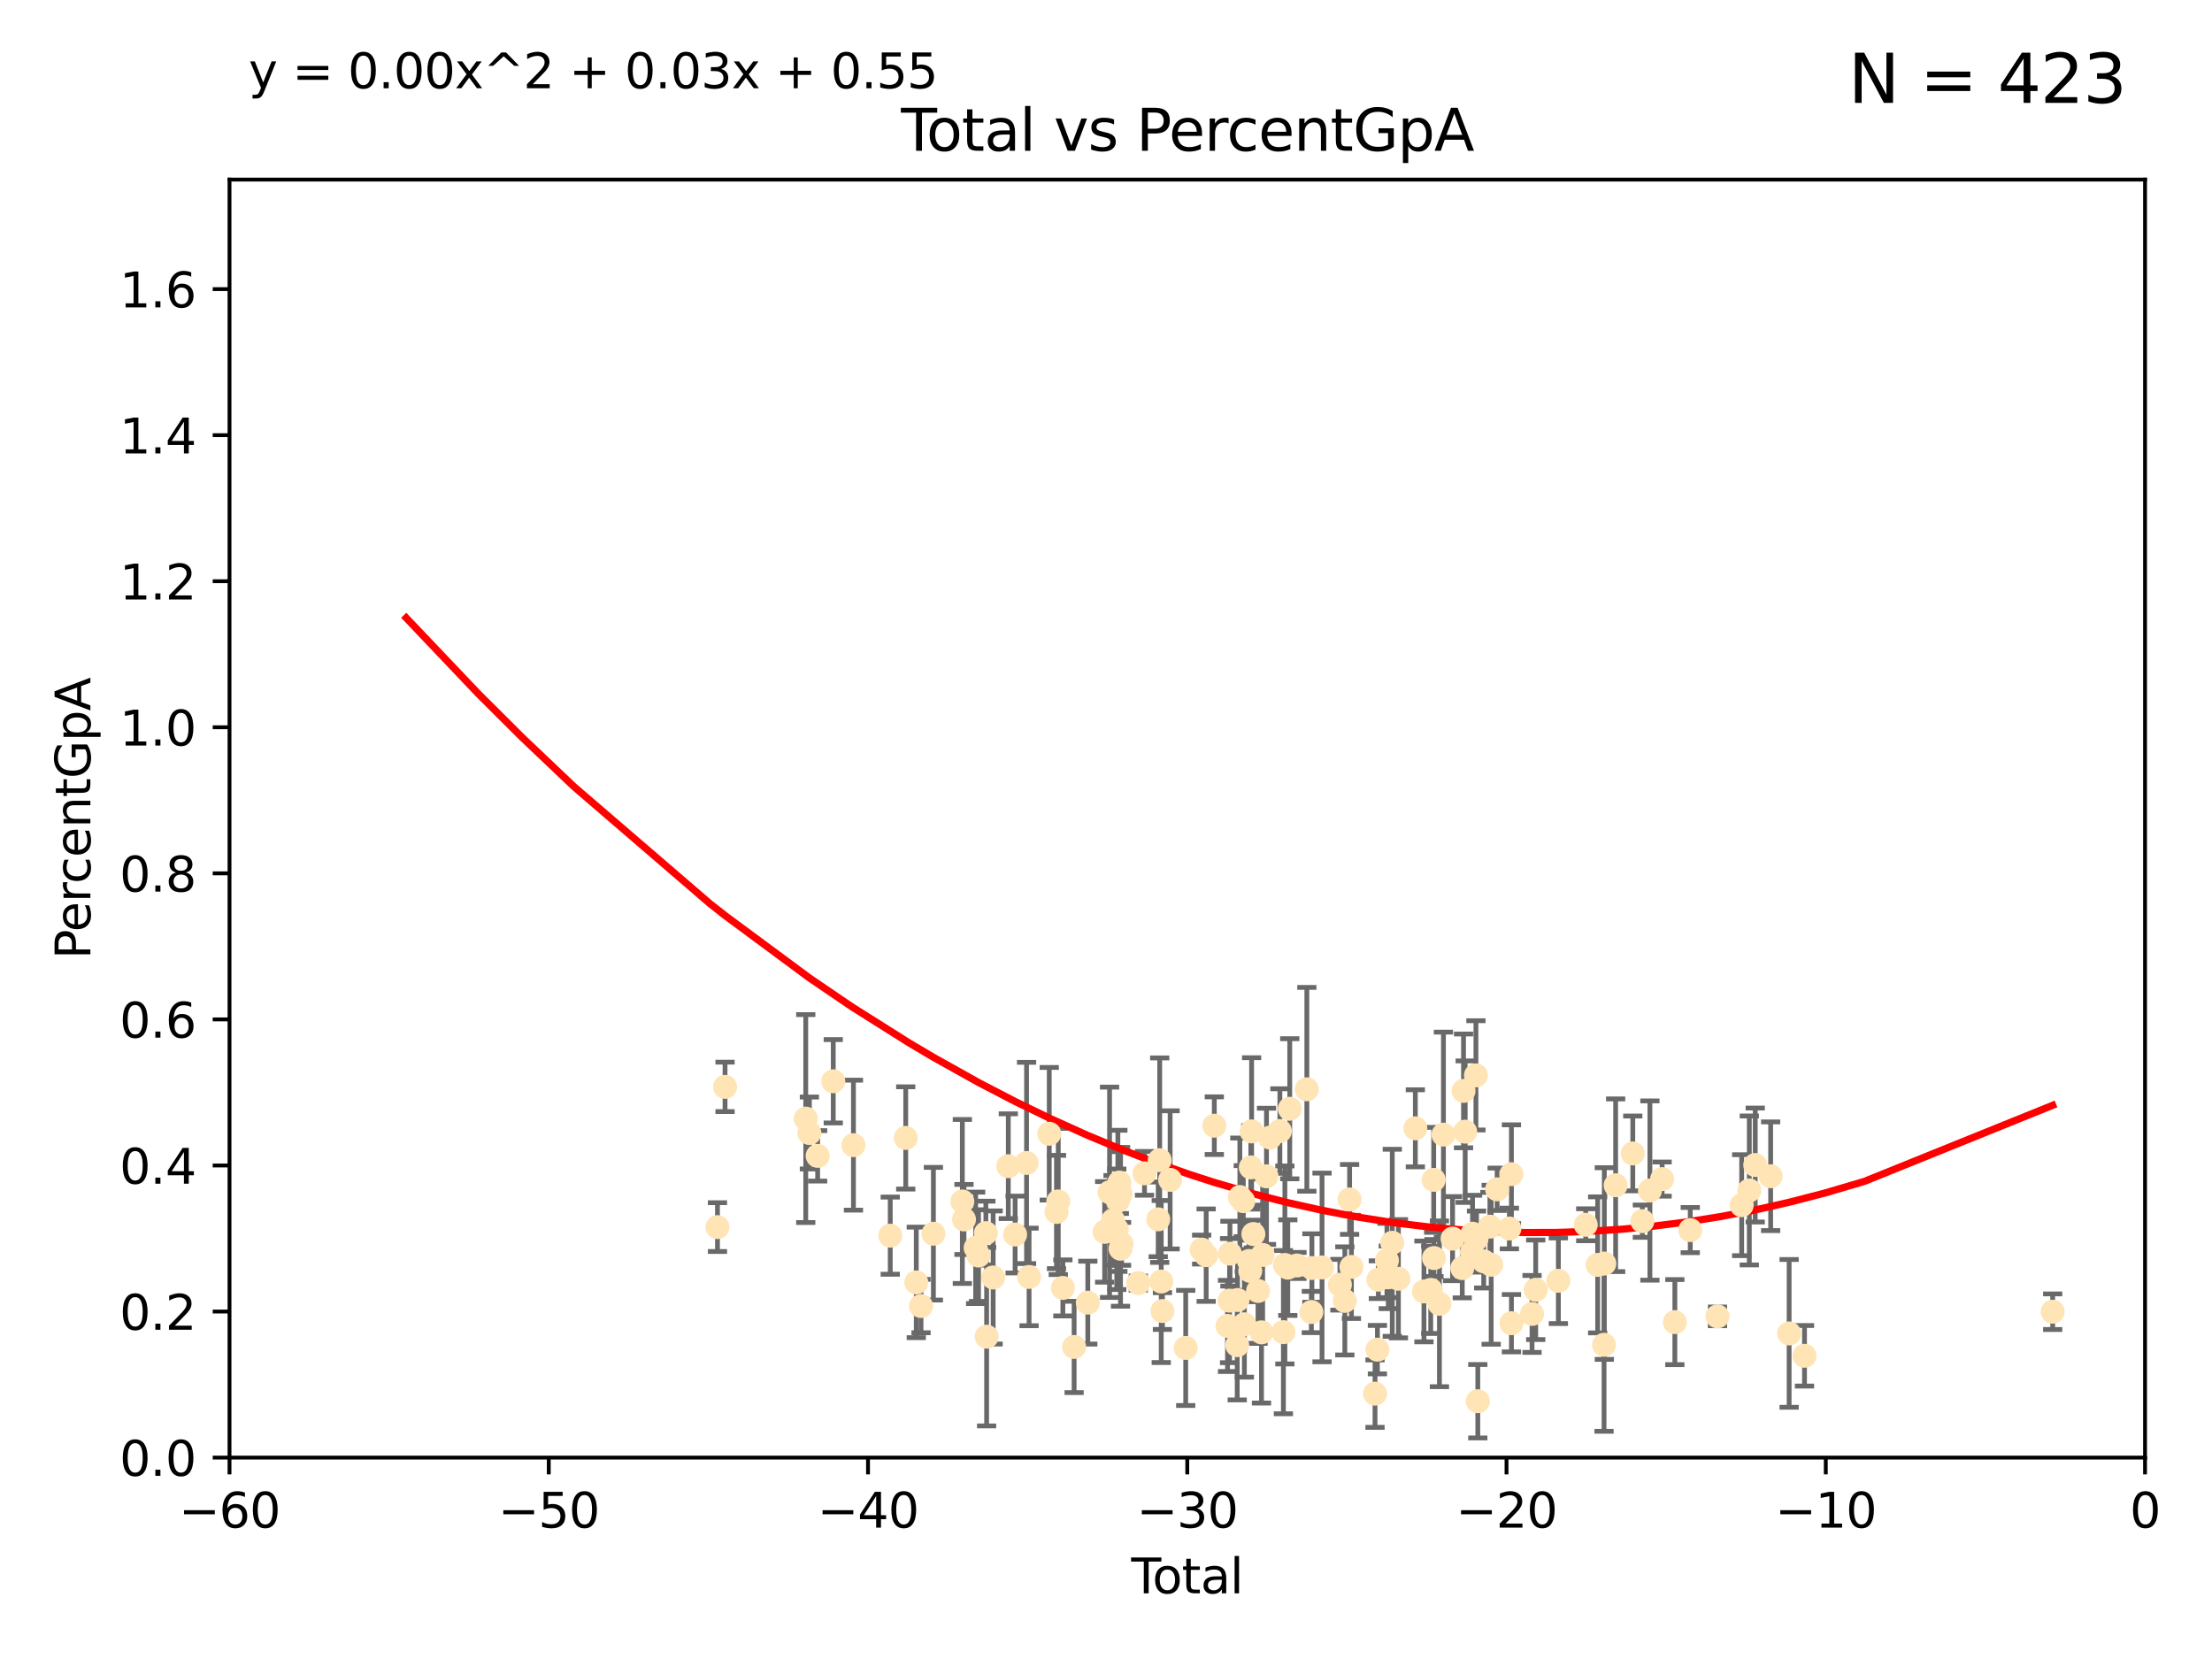 <?xml version="1.0" encoding="utf-8" standalone="no"?>
<!DOCTYPE svg PUBLIC "-//W3C//DTD SVG 1.1//EN"
  "http://www.w3.org/Graphics/SVG/1.1/DTD/svg11.dtd">
<svg xmlns:xlink="http://www.w3.org/1999/xlink" width="460.8pt" height="345.6pt" viewBox="0 0 460.8 345.6" xmlns="http://www.w3.org/2000/svg" version="1.1">
 <defs>
  <style type="text/css">*{stroke-linejoin: round; stroke-linecap: butt}</style>
 </defs>
 <g id="figure_1">
  <g id="patch_1">
   <path d="M 0 345.6 
L 460.8 345.6 
L 460.8 0 
L 0 0 
z
" style="fill: #ffffff"/>
  </g>
  <g id="axes_1">
   <g id="patch_2">
    <path d="M 47.81 303.64 
L 446.85 303.64 
L 446.85 37.411 
L 47.81 37.411 
z
" style="fill: #ffffff"/>
   </g>
   <g id="PathCollection_1">
    <defs>
     <path id="m40b8597a6a" d="M 0 1.118 
C 0.297 1.118 0.581 1 0.791 0.791 
C 1 0.581 1.118 0.297 1.118 0 
C 1.118 -0.297 1 -0.581 0.791 -0.791 
C 0.581 -1 0.297 -1.118 0 -1.118 
C -0.297 -1.118 -0.581 -1 -0.791 -0.791 
C -1 -0.581 -1.118 -0.297 -1.118 0 
C -1.118 0.297 -1 0.581 -0.791 0.791 
C -0.581 1 -0.297 1.118 0 1.118 
z
" style="stroke: #ffe4b5"/>
    </defs>
    <g clip-path="url(#pf2d9c5b8a1)">
     <use xlink:href="#m40b8597a6a" x="149.463" y="255.629" style="fill: #ffe4b5; stroke: #ffe4b5"/>
     <use xlink:href="#m40b8597a6a" x="151.04" y="226.411" style="fill: #ffe4b5; stroke: #ffe4b5"/>
     <use xlink:href="#m40b8597a6a" x="167.851" y="233.021" style="fill: #ffe4b5; stroke: #ffe4b5"/>
     <use xlink:href="#m40b8597a6a" x="168.611" y="236.024" style="fill: #ffe4b5; stroke: #ffe4b5"/>
     <use xlink:href="#m40b8597a6a" x="170.331" y="240.787" style="fill: #ffe4b5; stroke: #ffe4b5"/>
     <use xlink:href="#m40b8597a6a" x="173.585" y="225.249" style="fill: #ffe4b5; stroke: #ffe4b5"/>
     <use xlink:href="#m40b8597a6a" x="177.789" y="238.556" style="fill: #ffe4b5; stroke: #ffe4b5"/>
     <use xlink:href="#m40b8597a6a" x="185.455" y="257.408" style="fill: #ffe4b5; stroke: #ffe4b5"/>
     <use xlink:href="#m40b8597a6a" x="188.68" y="237.049" style="fill: #ffe4b5; stroke: #ffe4b5"/>
     <use xlink:href="#m40b8597a6a" x="190.877" y="267.146" style="fill: #ffe4b5; stroke: #ffe4b5"/>
     <use xlink:href="#m40b8597a6a" x="191.867" y="272.073" style="fill: #ffe4b5; stroke: #ffe4b5"/>
     <use xlink:href="#m40b8597a6a" x="194.445" y="257.006" style="fill: #ffe4b5; stroke: #ffe4b5"/>
     <use xlink:href="#m40b8597a6a" x="200.473" y="250.289" style="fill: #ffe4b5; stroke: #ffe4b5"/>
     <use xlink:href="#m40b8597a6a" x="200.818" y="254.037" style="fill: #ffe4b5; stroke: #ffe4b5"/>
     <use xlink:href="#m40b8597a6a" x="203.247" y="259.945" style="fill: #ffe4b5; stroke: #ffe4b5"/>
     <use xlink:href="#m40b8597a6a" x="203.845" y="261.555" style="fill: #ffe4b5; stroke: #ffe4b5"/>
     <use xlink:href="#m40b8597a6a" x="205.376" y="256.883" style="fill: #ffe4b5; stroke: #ffe4b5"/>
     <use xlink:href="#m40b8597a6a" x="205.533" y="278.454" style="fill: #ffe4b5; stroke: #ffe4b5"/>
     <use xlink:href="#m40b8597a6a" x="206.889" y="266.121" style="fill: #ffe4b5; stroke: #ffe4b5"/>
     <use xlink:href="#m40b8597a6a" x="210.048" y="242.941" style="fill: #ffe4b5; stroke: #ffe4b5"/>
     <use xlink:href="#m40b8597a6a" x="211.468" y="257.179" style="fill: #ffe4b5; stroke: #ffe4b5"/>
     <use xlink:href="#m40b8597a6a" x="213.851" y="242.265" style="fill: #ffe4b5; stroke: #ffe4b5"/>
     <use xlink:href="#m40b8597a6a" x="214.376" y="266.011" style="fill: #ffe4b5; stroke: #ffe4b5"/>
     <use xlink:href="#m40b8597a6a" x="218.579" y="236.182" style="fill: #ffe4b5; stroke: #ffe4b5"/>
     <use xlink:href="#m40b8597a6a" x="220.088" y="252.476" style="fill: #ffe4b5; stroke: #ffe4b5"/>
     <use xlink:href="#m40b8597a6a" x="220.456" y="250.283" style="fill: #ffe4b5; stroke: #ffe4b5"/>
     <use xlink:href="#m40b8597a6a" x="221.414" y="268.294" style="fill: #ffe4b5; stroke: #ffe4b5"/>
     <use xlink:href="#m40b8597a6a" x="223.758" y="280.592" style="fill: #ffe4b5; stroke: #ffe4b5"/>
     <use xlink:href="#m40b8597a6a" x="226.613" y="271.362" style="fill: #ffe4b5; stroke: #ffe4b5"/>
     <use xlink:href="#m40b8597a6a" x="230.121" y="256.619" style="fill: #ffe4b5; stroke: #ffe4b5"/>
     <use xlink:href="#m40b8597a6a" x="231.142" y="248.374" style="fill: #ffe4b5; stroke: #ffe4b5"/>
     <use xlink:href="#m40b8597a6a" x="231.867" y="254.217" style="fill: #ffe4b5; stroke: #ffe4b5"/>
     <use xlink:href="#m40b8597a6a" x="232.646" y="256.079" style="fill: #ffe4b5; stroke: #ffe4b5"/>
     <use xlink:href="#m40b8597a6a" x="232.872" y="250.156" style="fill: #ffe4b5; stroke: #ffe4b5"/>
     <use xlink:href="#m40b8597a6a" x="233.178" y="246.351" style="fill: #ffe4b5; stroke: #ffe4b5"/>
     <use xlink:href="#m40b8597a6a" x="233.423" y="260.133" style="fill: #ffe4b5; stroke: #ffe4b5"/>
     <use xlink:href="#m40b8597a6a" x="233.435" y="248.766" style="fill: #ffe4b5; stroke: #ffe4b5"/>
     <use xlink:href="#m40b8597a6a" x="233.637" y="259.112" style="fill: #ffe4b5; stroke: #ffe4b5"/>
     <use xlink:href="#m40b8597a6a" x="237.125" y="267.291" style="fill: #ffe4b5; stroke: #ffe4b5"/>
     <use xlink:href="#m40b8597a6a" x="238.421" y="244.425" style="fill: #ffe4b5; stroke: #ffe4b5"/>
     <use xlink:href="#m40b8597a6a" x="241.277" y="254.013" style="fill: #ffe4b5; stroke: #ffe4b5"/>
     <use xlink:href="#m40b8597a6a" x="241.588" y="241.685" style="fill: #ffe4b5; stroke: #ffe4b5"/>
     <use xlink:href="#m40b8597a6a" x="241.907" y="266.966" style="fill: #ffe4b5; stroke: #ffe4b5"/>
     <use xlink:href="#m40b8597a6a" x="242.157" y="273.113" style="fill: #ffe4b5; stroke: #ffe4b5"/>
     <use xlink:href="#m40b8597a6a" x="243.757" y="245.794" style="fill: #ffe4b5; stroke: #ffe4b5"/>
     <use xlink:href="#m40b8597a6a" x="247.007" y="280.798" style="fill: #ffe4b5; stroke: #ffe4b5"/>
     <use xlink:href="#m40b8597a6a" x="250.327" y="260.314" style="fill: #ffe4b5; stroke: #ffe4b5"/>
     <use xlink:href="#m40b8597a6a" x="251.267" y="261.474" style="fill: #ffe4b5; stroke: #ffe4b5"/>
     <use xlink:href="#m40b8597a6a" x="252.963" y="234.499" style="fill: #ffe4b5; stroke: #ffe4b5"/>
     <use xlink:href="#m40b8597a6a" x="255.717" y="276.213" style="fill: #ffe4b5; stroke: #ffe4b5"/>
     <use xlink:href="#m40b8597a6a" x="256.143" y="270.942" style="fill: #ffe4b5; stroke: #ffe4b5"/>
     <use xlink:href="#m40b8597a6a" x="256.22" y="261.159" style="fill: #ffe4b5; stroke: #ffe4b5"/>
     <use xlink:href="#m40b8597a6a" x="257.735" y="280.225" style="fill: #ffe4b5; stroke: #ffe4b5"/>
     <use xlink:href="#m40b8597a6a" x="257.8" y="270.815" style="fill: #ffe4b5; stroke: #ffe4b5"/>
     <use xlink:href="#m40b8597a6a" x="258.283" y="249.368" style="fill: #ffe4b5; stroke: #ffe4b5"/>
     <use xlink:href="#m40b8597a6a" x="259.001" y="250.219" style="fill: #ffe4b5; stroke: #ffe4b5"/>
     <use xlink:href="#m40b8597a6a" x="259.228" y="275.875" style="fill: #ffe4b5; stroke: #ffe4b5"/>
     <use xlink:href="#m40b8597a6a" x="260.194" y="262.689" style="fill: #ffe4b5; stroke: #ffe4b5"/>
     <use xlink:href="#m40b8597a6a" x="260.447" y="264.76" style="fill: #ffe4b5; stroke: #ffe4b5"/>
     <use xlink:href="#m40b8597a6a" x="260.567" y="243.187" style="fill: #ffe4b5; stroke: #ffe4b5"/>
     <use xlink:href="#m40b8597a6a" x="260.734" y="235.695" style="fill: #ffe4b5; stroke: #ffe4b5"/>
     <use xlink:href="#m40b8597a6a" x="261.098" y="257.072" style="fill: #ffe4b5; stroke: #ffe4b5"/>
     <use xlink:href="#m40b8597a6a" x="262.068" y="268.929" style="fill: #ffe4b5; stroke: #ffe4b5"/>
     <use xlink:href="#m40b8597a6a" x="262.792" y="277.551" style="fill: #ffe4b5; stroke: #ffe4b5"/>
     <use xlink:href="#m40b8597a6a" x="263.03" y="261.429" style="fill: #ffe4b5; stroke: #ffe4b5"/>
     <use xlink:href="#m40b8597a6a" x="263.835" y="245.048" style="fill: #ffe4b5; stroke: #ffe4b5"/>
     <use xlink:href="#m40b8597a6a" x="264.589" y="236.977" style="fill: #ffe4b5; stroke: #ffe4b5"/>
     <use xlink:href="#m40b8597a6a" x="266.623" y="235.615" style="fill: #ffe4b5; stroke: #ffe4b5"/>
     <use xlink:href="#m40b8597a6a" x="267.357" y="277.511" style="fill: #ffe4b5; stroke: #ffe4b5"/>
     <use xlink:href="#m40b8597a6a" x="267.664" y="263.511" style="fill: #ffe4b5; stroke: #ffe4b5"/>
     <use xlink:href="#m40b8597a6a" x="268.274" y="264.074" style="fill: #ffe4b5; stroke: #ffe4b5"/>
     <use xlink:href="#m40b8597a6a" x="268.678" y="230.974" style="fill: #ffe4b5; stroke: #ffe4b5"/>
     <use xlink:href="#m40b8597a6a" x="270.185" y="263.623" style="fill: #ffe4b5; stroke: #ffe4b5"/>
     <use xlink:href="#m40b8597a6a" x="272.241" y="226.92" style="fill: #ffe4b5; stroke: #ffe4b5"/>
     <use xlink:href="#m40b8597a6a" x="273.181" y="273.317" style="fill: #ffe4b5; stroke: #ffe4b5"/>
     <use xlink:href="#m40b8597a6a" x="273.29" y="264.148" style="fill: #ffe4b5; stroke: #ffe4b5"/>
     <use xlink:href="#m40b8597a6a" x="275.404" y="264.031" style="fill: #ffe4b5; stroke: #ffe4b5"/>
     <use xlink:href="#m40b8597a6a" x="279.125" y="267.635" style="fill: #ffe4b5; stroke: #ffe4b5"/>
     <use xlink:href="#m40b8597a6a" x="280.154" y="270.997" style="fill: #ffe4b5; stroke: #ffe4b5"/>
     <use xlink:href="#m40b8597a6a" x="281.147" y="249.862" style="fill: #ffe4b5; stroke: #ffe4b5"/>
     <use xlink:href="#m40b8597a6a" x="281.524" y="263.927" style="fill: #ffe4b5; stroke: #ffe4b5"/>
     <use xlink:href="#m40b8597a6a" x="286.443" y="290.323" style="fill: #ffe4b5; stroke: #ffe4b5"/>
     <use xlink:href="#m40b8597a6a" x="286.939" y="281.157" style="fill: #ffe4b5; stroke: #ffe4b5"/>
     <use xlink:href="#m40b8597a6a" x="287.137" y="266.582" style="fill: #ffe4b5; stroke: #ffe4b5"/>
     <use xlink:href="#m40b8597a6a" x="288.925" y="262.579" style="fill: #ffe4b5; stroke: #ffe4b5"/>
     <use xlink:href="#m40b8597a6a" x="289.206" y="266.085" style="fill: #ffe4b5; stroke: #ffe4b5"/>
     <use xlink:href="#m40b8597a6a" x="290.035" y="258.897" style="fill: #ffe4b5; stroke: #ffe4b5"/>
     <use xlink:href="#m40b8597a6a" x="291.315" y="266.38" style="fill: #ffe4b5; stroke: #ffe4b5"/>
     <use xlink:href="#m40b8597a6a" x="294.842" y="235.05" style="fill: #ffe4b5; stroke: #ffe4b5"/>
     <use xlink:href="#m40b8597a6a" x="296.637" y="269.032" style="fill: #ffe4b5; stroke: #ffe4b5"/>
     <use xlink:href="#m40b8597a6a" x="298.047" y="268.709" style="fill: #ffe4b5; stroke: #ffe4b5"/>
     <use xlink:href="#m40b8597a6a" x="298.665" y="245.785" style="fill: #ffe4b5; stroke: #ffe4b5"/>
     <use xlink:href="#m40b8597a6a" x="298.724" y="262.072" style="fill: #ffe4b5; stroke: #ffe4b5"/>
     <use xlink:href="#m40b8597a6a" x="299.86" y="271.608" style="fill: #ffe4b5; stroke: #ffe4b5"/>
     <use xlink:href="#m40b8597a6a" x="300.695" y="236.359" style="fill: #ffe4b5; stroke: #ffe4b5"/>
     <use xlink:href="#m40b8597a6a" x="302.596" y="258.03" style="fill: #ffe4b5; stroke: #ffe4b5"/>
     <use xlink:href="#m40b8597a6a" x="304.615" y="264.173" style="fill: #ffe4b5; stroke: #ffe4b5"/>
     <use xlink:href="#m40b8597a6a" x="304.88" y="227.252" style="fill: #ffe4b5; stroke: #ffe4b5"/>
     <use xlink:href="#m40b8597a6a" x="305.223" y="235.745" style="fill: #ffe4b5; stroke: #ffe4b5"/>
     <use xlink:href="#m40b8597a6a" x="306.623" y="260.898" style="fill: #ffe4b5; stroke: #ffe4b5"/>
     <use xlink:href="#m40b8597a6a" x="306.755" y="257.002" style="fill: #ffe4b5; stroke: #ffe4b5"/>
     <use xlink:href="#m40b8597a6a" x="307.463" y="224.019" style="fill: #ffe4b5; stroke: #ffe4b5"/>
     <use xlink:href="#m40b8597a6a" x="307.585" y="258.061" style="fill: #ffe4b5; stroke: #ffe4b5"/>
     <use xlink:href="#m40b8597a6a" x="307.855" y="291.9" style="fill: #ffe4b5; stroke: #ffe4b5"/>
     <use xlink:href="#m40b8597a6a" x="309.086" y="262.765" style="fill: #ffe4b5; stroke: #ffe4b5"/>
     <use xlink:href="#m40b8597a6a" x="310.38" y="255.534" style="fill: #ffe4b5; stroke: #ffe4b5"/>
     <use xlink:href="#m40b8597a6a" x="310.641" y="263.471" style="fill: #ffe4b5; stroke: #ffe4b5"/>
     <use xlink:href="#m40b8597a6a" x="311.881" y="247.753" style="fill: #ffe4b5; stroke: #ffe4b5"/>
     <use xlink:href="#m40b8597a6a" x="314.429" y="255.921" style="fill: #ffe4b5; stroke: #ffe4b5"/>
     <use xlink:href="#m40b8597a6a" x="314.859" y="244.603" style="fill: #ffe4b5; stroke: #ffe4b5"/>
     <use xlink:href="#m40b8597a6a" x="314.861" y="275.649" style="fill: #ffe4b5; stroke: #ffe4b5"/>
     <use xlink:href="#m40b8597a6a" x="319.153" y="273.715" style="fill: #ffe4b5; stroke: #ffe4b5"/>
     <use xlink:href="#m40b8597a6a" x="319.916" y="268.685" style="fill: #ffe4b5; stroke: #ffe4b5"/>
     <use xlink:href="#m40b8597a6a" x="324.637" y="266.809" style="fill: #ffe4b5; stroke: #ffe4b5"/>
     <use xlink:href="#m40b8597a6a" x="330.338" y="255.142" style="fill: #ffe4b5; stroke: #ffe4b5"/>
     <use xlink:href="#m40b8597a6a" x="332.825" y="263.501" style="fill: #ffe4b5; stroke: #ffe4b5"/>
     <use xlink:href="#m40b8597a6a" x="334.152" y="280.144" style="fill: #ffe4b5; stroke: #ffe4b5"/>
     <use xlink:href="#m40b8597a6a" x="334.21" y="263.219" style="fill: #ffe4b5; stroke: #ffe4b5"/>
     <use xlink:href="#m40b8597a6a" x="336.569" y="246.911" style="fill: #ffe4b5; stroke: #ffe4b5"/>
     <use xlink:href="#m40b8597a6a" x="340.141" y="240.283" style="fill: #ffe4b5; stroke: #ffe4b5"/>
     <use xlink:href="#m40b8597a6a" x="342.132" y="254.39" style="fill: #ffe4b5; stroke: #ffe4b5"/>
     <use xlink:href="#m40b8597a6a" x="343.707" y="248.009" style="fill: #ffe4b5; stroke: #ffe4b5"/>
     <use xlink:href="#m40b8597a6a" x="346.247" y="245.625" style="fill: #ffe4b5; stroke: #ffe4b5"/>
     <use xlink:href="#m40b8597a6a" x="348.902" y="275.418" style="fill: #ffe4b5; stroke: #ffe4b5"/>
     <use xlink:href="#m40b8597a6a" x="352.111" y="256.25" style="fill: #ffe4b5; stroke: #ffe4b5"/>
     <use xlink:href="#m40b8597a6a" x="357.784" y="274.226" style="fill: #ffe4b5; stroke: #ffe4b5"/>
     <use xlink:href="#m40b8597a6a" x="362.824" y="251.06" style="fill: #ffe4b5; stroke: #ffe4b5"/>
     <use xlink:href="#m40b8597a6a" x="364.412" y="247.993" style="fill: #ffe4b5; stroke: #ffe4b5"/>
     <use xlink:href="#m40b8597a6a" x="365.647" y="242.696" style="fill: #ffe4b5; stroke: #ffe4b5"/>
     <use xlink:href="#m40b8597a6a" x="368.86" y="245.033" style="fill: #ffe4b5; stroke: #ffe4b5"/>
     <use xlink:href="#m40b8597a6a" x="372.707" y="277.773" style="fill: #ffe4b5; stroke: #ffe4b5"/>
     <use xlink:href="#m40b8597a6a" x="375.911" y="282.435" style="fill: #ffe4b5; stroke: #ffe4b5"/>
     <use xlink:href="#m40b8597a6a" x="427.612" y="273.251" style="fill: #ffe4b5; stroke: #ffe4b5"/>
    </g>
   </g>
   <g id="matplotlib.axis_1">
    <g id="xtick_1">
     <g id="line2d_1">
      <defs>
       <path id="mee734c88c6" d="M 0 0 
L 0 3.5 
" style="stroke: #000000; stroke-width: 0.8"/>
      </defs>
      <g>
       <use xlink:href="#mee734c88c6" x="47.81" y="303.64" style="stroke: #000000; stroke-width: 0.8"/>
      </g>
     </g>
     <g id="text_1">
      <!-- −60 -->
      <g transform="translate(37.258 318.238)scale(0.1 -0.1)">
       <defs>
        <path id="DejaVuSans-2212" d="M 678 2272 
L 4684 2272 
L 4684 1741 
L 678 1741 
L 678 2272 
z
" transform="scale(0.016)"/>
        <path id="DejaVuSans-36" d="M 2113 2584 
Q 1688 2584 1439 2293 
Q 1191 2003 1191 1497 
Q 1191 994 1439 701 
Q 1688 409 2113 409 
Q 2538 409 2786 701 
Q 3034 994 3034 1497 
Q 3034 2003 2786 2293 
Q 2538 2584 2113 2584 
z
M 3366 4563 
L 3366 3988 
Q 3128 4100 2886 4159 
Q 2644 4219 2406 4219 
Q 1781 4219 1451 3797 
Q 1122 3375 1075 2522 
Q 1259 2794 1537 2939 
Q 1816 3084 2150 3084 
Q 2853 3084 3261 2657 
Q 3669 2231 3669 1497 
Q 3669 778 3244 343 
Q 2819 -91 2113 -91 
Q 1303 -91 875 529 
Q 447 1150 447 2328 
Q 447 3434 972 4092 
Q 1497 4750 2381 4750 
Q 2619 4750 2861 4703 
Q 3103 4656 3366 4563 
z
" transform="scale(0.016)"/>
        <path id="DejaVuSans-30" d="M 2034 4250 
Q 1547 4250 1301 3770 
Q 1056 3291 1056 2328 
Q 1056 1369 1301 889 
Q 1547 409 2034 409 
Q 2525 409 2770 889 
Q 3016 1369 3016 2328 
Q 3016 3291 2770 3770 
Q 2525 4250 2034 4250 
z
M 2034 4750 
Q 2819 4750 3233 4129 
Q 3647 3509 3647 2328 
Q 3647 1150 3233 529 
Q 2819 -91 2034 -91 
Q 1250 -91 836 529 
Q 422 1150 422 2328 
Q 422 3509 836 4129 
Q 1250 4750 2034 4750 
z
" transform="scale(0.016)"/>
       </defs>
       <use xlink:href="#DejaVuSans-2212"/>
       <use xlink:href="#DejaVuSans-36" x="83.789"/>
       <use xlink:href="#DejaVuSans-30" x="147.412"/>
      </g>
     </g>
    </g>
    <g id="xtick_2">
     <g id="line2d_2">
      <g>
       <use xlink:href="#mee734c88c6" x="114.317" y="303.64" style="stroke: #000000; stroke-width: 0.8"/>
      </g>
     </g>
     <g id="text_2">
      <!-- −50 -->
      <g transform="translate(103.764 318.238)scale(0.1 -0.1)">
       <defs>
        <path id="DejaVuSans-35" d="M 691 4666 
L 3169 4666 
L 3169 4134 
L 1269 4134 
L 1269 2991 
Q 1406 3038 1543 3061 
Q 1681 3084 1819 3084 
Q 2600 3084 3056 2656 
Q 3513 2228 3513 1497 
Q 3513 744 3044 326 
Q 2575 -91 1722 -91 
Q 1428 -91 1123 -41 
Q 819 9 494 109 
L 494 744 
Q 775 591 1075 516 
Q 1375 441 1709 441 
Q 2250 441 2565 725 
Q 2881 1009 2881 1497 
Q 2881 1984 2565 2268 
Q 2250 2553 1709 2553 
Q 1456 2553 1204 2497 
Q 953 2441 691 2322 
L 691 4666 
z
" transform="scale(0.016)"/>
       </defs>
       <use xlink:href="#DejaVuSans-2212"/>
       <use xlink:href="#DejaVuSans-35" x="83.789"/>
       <use xlink:href="#DejaVuSans-30" x="147.412"/>
      </g>
     </g>
    </g>
    <g id="xtick_3">
     <g id="line2d_3">
      <g>
       <use xlink:href="#mee734c88c6" x="180.823" y="303.64" style="stroke: #000000; stroke-width: 0.8"/>
      </g>
     </g>
     <g id="text_3">
      <!-- −40 -->
      <g transform="translate(170.271 318.238)scale(0.1 -0.1)">
       <defs>
        <path id="DejaVuSans-34" d="M 2419 4116 
L 825 1625 
L 2419 1625 
L 2419 4116 
z
M 2253 4666 
L 3047 4666 
L 3047 1625 
L 3713 1625 
L 3713 1100 
L 3047 1100 
L 3047 0 
L 2419 0 
L 2419 1100 
L 313 1100 
L 313 1709 
L 2253 4666 
z
" transform="scale(0.016)"/>
       </defs>
       <use xlink:href="#DejaVuSans-2212"/>
       <use xlink:href="#DejaVuSans-34" x="83.789"/>
       <use xlink:href="#DejaVuSans-30" x="147.412"/>
      </g>
     </g>
    </g>
    <g id="xtick_4">
     <g id="line2d_4">
      <g>
       <use xlink:href="#mee734c88c6" x="247.33" y="303.64" style="stroke: #000000; stroke-width: 0.8"/>
      </g>
     </g>
     <g id="text_4">
      <!-- −30 -->
      <g transform="translate(236.778 318.238)scale(0.1 -0.1)">
       <defs>
        <path id="DejaVuSans-33" d="M 2597 2516 
Q 3050 2419 3304 2112 
Q 3559 1806 3559 1356 
Q 3559 666 3084 287 
Q 2609 -91 1734 -91 
Q 1441 -91 1130 -33 
Q 819 25 488 141 
L 488 750 
Q 750 597 1062 519 
Q 1375 441 1716 441 
Q 2309 441 2620 675 
Q 2931 909 2931 1356 
Q 2931 1769 2642 2001 
Q 2353 2234 1838 2234 
L 1294 2234 
L 1294 2753 
L 1863 2753 
Q 2328 2753 2575 2939 
Q 2822 3125 2822 3475 
Q 2822 3834 2567 4026 
Q 2313 4219 1838 4219 
Q 1578 4219 1281 4162 
Q 984 4106 628 3988 
L 628 4550 
Q 988 4650 1302 4700 
Q 1616 4750 1894 4750 
Q 2613 4750 3031 4423 
Q 3450 4097 3450 3541 
Q 3450 3153 3228 2886 
Q 3006 2619 2597 2516 
z
" transform="scale(0.016)"/>
       </defs>
       <use xlink:href="#DejaVuSans-2212"/>
       <use xlink:href="#DejaVuSans-33" x="83.789"/>
       <use xlink:href="#DejaVuSans-30" x="147.412"/>
      </g>
     </g>
    </g>
    <g id="xtick_5">
     <g id="line2d_5">
      <g>
       <use xlink:href="#mee734c88c6" x="313.837" y="303.64" style="stroke: #000000; stroke-width: 0.8"/>
      </g>
     </g>
     <g id="text_5">
      <!-- −20 -->
      <g transform="translate(303.284 318.238)scale(0.1 -0.1)">
       <defs>
        <path id="DejaVuSans-32" d="M 1228 531 
L 3431 531 
L 3431 0 
L 469 0 
L 469 531 
Q 828 903 1448 1529 
Q 2069 2156 2228 2338 
Q 2531 2678 2651 2914 
Q 2772 3150 2772 3378 
Q 2772 3750 2511 3984 
Q 2250 4219 1831 4219 
Q 1534 4219 1204 4116 
Q 875 4013 500 3803 
L 500 4441 
Q 881 4594 1212 4672 
Q 1544 4750 1819 4750 
Q 2544 4750 2975 4387 
Q 3406 4025 3406 3419 
Q 3406 3131 3298 2873 
Q 3191 2616 2906 2266 
Q 2828 2175 2409 1742 
Q 1991 1309 1228 531 
z
" transform="scale(0.016)"/>
       </defs>
       <use xlink:href="#DejaVuSans-2212"/>
       <use xlink:href="#DejaVuSans-32" x="83.789"/>
       <use xlink:href="#DejaVuSans-30" x="147.412"/>
      </g>
     </g>
    </g>
    <g id="xtick_6">
     <g id="line2d_6">
      <g>
       <use xlink:href="#mee734c88c6" x="380.343" y="303.64" style="stroke: #000000; stroke-width: 0.8"/>
      </g>
     </g>
     <g id="text_6">
      <!-- −10 -->
      <g transform="translate(369.791 318.238)scale(0.1 -0.1)">
       <defs>
        <path id="DejaVuSans-31" d="M 794 531 
L 1825 531 
L 1825 4091 
L 703 3866 
L 703 4441 
L 1819 4666 
L 2450 4666 
L 2450 531 
L 3481 531 
L 3481 0 
L 794 0 
L 794 531 
z
" transform="scale(0.016)"/>
       </defs>
       <use xlink:href="#DejaVuSans-2212"/>
       <use xlink:href="#DejaVuSans-31" x="83.789"/>
       <use xlink:href="#DejaVuSans-30" x="147.412"/>
      </g>
     </g>
    </g>
    <g id="xtick_7">
     <g id="line2d_7">
      <g>
       <use xlink:href="#mee734c88c6" x="446.85" y="303.64" style="stroke: #000000; stroke-width: 0.8"/>
      </g>
     </g>
     <g id="text_7">
      <!-- 0 -->
      <g transform="translate(443.669 318.238)scale(0.1 -0.1)">
       <use xlink:href="#DejaVuSans-30"/>
      </g>
     </g>
    </g>
    <g id="text_8">
     <!-- Total -->
     <g transform="translate(235.653 331.917)scale(0.1 -0.1)">
      <defs>
       <path id="DejaVuSans-54" d="M -19 4666 
L 3928 4666 
L 3928 4134 
L 2272 4134 
L 2272 0 
L 1638 0 
L 1638 4134 
L -19 4134 
L -19 4666 
z
" transform="scale(0.016)"/>
       <path id="DejaVuSans-6f" d="M 1959 3097 
Q 1497 3097 1228 2736 
Q 959 2375 959 1747 
Q 959 1119 1226 758 
Q 1494 397 1959 397 
Q 2419 397 2687 759 
Q 2956 1122 2956 1747 
Q 2956 2369 2687 2733 
Q 2419 3097 1959 3097 
z
M 1959 3584 
Q 2709 3584 3137 3096 
Q 3566 2609 3566 1747 
Q 3566 888 3137 398 
Q 2709 -91 1959 -91 
Q 1206 -91 779 398 
Q 353 888 353 1747 
Q 353 2609 779 3096 
Q 1206 3584 1959 3584 
z
" transform="scale(0.016)"/>
       <path id="DejaVuSans-74" d="M 1172 4494 
L 1172 3500 
L 2356 3500 
L 2356 3053 
L 1172 3053 
L 1172 1153 
Q 1172 725 1289 603 
Q 1406 481 1766 481 
L 2356 481 
L 2356 0 
L 1766 0 
Q 1100 0 847 248 
Q 594 497 594 1153 
L 594 3053 
L 172 3053 
L 172 3500 
L 594 3500 
L 594 4494 
L 1172 4494 
z
" transform="scale(0.016)"/>
       <path id="DejaVuSans-61" d="M 2194 1759 
Q 1497 1759 1228 1600 
Q 959 1441 959 1056 
Q 959 750 1161 570 
Q 1363 391 1709 391 
Q 2188 391 2477 730 
Q 2766 1069 2766 1631 
L 2766 1759 
L 2194 1759 
z
M 3341 1997 
L 3341 0 
L 2766 0 
L 2766 531 
Q 2569 213 2275 61 
Q 1981 -91 1556 -91 
Q 1019 -91 701 211 
Q 384 513 384 1019 
Q 384 1609 779 1909 
Q 1175 2209 1959 2209 
L 2766 2209 
L 2766 2266 
Q 2766 2663 2505 2880 
Q 2244 3097 1772 3097 
Q 1472 3097 1187 3025 
Q 903 2953 641 2809 
L 641 3341 
Q 956 3463 1253 3523 
Q 1550 3584 1831 3584 
Q 2591 3584 2966 3190 
Q 3341 2797 3341 1997 
z
" transform="scale(0.016)"/>
       <path id="DejaVuSans-6c" d="M 603 4863 
L 1178 4863 
L 1178 0 
L 603 0 
L 603 4863 
z
" transform="scale(0.016)"/>
      </defs>
      <use xlink:href="#DejaVuSans-54"/>
      <use xlink:href="#DejaVuSans-6f" x="44.084"/>
      <use xlink:href="#DejaVuSans-74" x="105.266"/>
      <use xlink:href="#DejaVuSans-61" x="144.475"/>
      <use xlink:href="#DejaVuSans-6c" x="205.754"/>
     </g>
    </g>
   </g>
   <g id="matplotlib.axis_2">
    <g id="ytick_1">
     <g id="line2d_8">
      <defs>
       <path id="m193677be16" d="M 0 0 
L -3.5 0 
" style="stroke: #000000; stroke-width: 0.8"/>
      </defs>
      <g>
       <use xlink:href="#m193677be16" x="47.81" y="303.64" style="stroke: #000000; stroke-width: 0.8"/>
      </g>
     </g>
     <g id="text_9">
      <!-- 0.0 -->
      <g transform="translate(24.907 307.439)scale(0.1 -0.1)">
       <defs>
        <path id="DejaVuSans-2e" d="M 684 794 
L 1344 794 
L 1344 0 
L 684 0 
L 684 794 
z
" transform="scale(0.016)"/>
       </defs>
       <use xlink:href="#DejaVuSans-30"/>
       <use xlink:href="#DejaVuSans-2e" x="63.623"/>
       <use xlink:href="#DejaVuSans-30" x="95.41"/>
      </g>
     </g>
    </g>
    <g id="ytick_2">
     <g id="line2d_9">
      <g>
       <use xlink:href="#m193677be16" x="47.81" y="273.214" style="stroke: #000000; stroke-width: 0.8"/>
      </g>
     </g>
     <g id="text_10">
      <!-- 0.2 -->
      <g transform="translate(24.907 277.013)scale(0.1 -0.1)">
       <use xlink:href="#DejaVuSans-30"/>
       <use xlink:href="#DejaVuSans-2e" x="63.623"/>
       <use xlink:href="#DejaVuSans-32" x="95.41"/>
      </g>
     </g>
    </g>
    <g id="ytick_3">
     <g id="line2d_10">
      <g>
       <use xlink:href="#m193677be16" x="47.81" y="242.788" style="stroke: #000000; stroke-width: 0.8"/>
      </g>
     </g>
     <g id="text_11">
      <!-- 0.4 -->
      <g transform="translate(24.907 246.587)scale(0.1 -0.1)">
       <use xlink:href="#DejaVuSans-30"/>
       <use xlink:href="#DejaVuSans-2e" x="63.623"/>
       <use xlink:href="#DejaVuSans-34" x="95.41"/>
      </g>
     </g>
    </g>
    <g id="ytick_4">
     <g id="line2d_11">
      <g>
       <use xlink:href="#m193677be16" x="47.81" y="212.362" style="stroke: #000000; stroke-width: 0.8"/>
      </g>
     </g>
     <g id="text_12">
      <!-- 0.6 -->
      <g transform="translate(24.907 216.161)scale(0.1 -0.1)">
       <use xlink:href="#DejaVuSans-30"/>
       <use xlink:href="#DejaVuSans-2e" x="63.623"/>
       <use xlink:href="#DejaVuSans-36" x="95.41"/>
      </g>
     </g>
    </g>
    <g id="ytick_5">
     <g id="line2d_12">
      <g>
       <use xlink:href="#m193677be16" x="47.81" y="181.935" style="stroke: #000000; stroke-width: 0.8"/>
      </g>
     </g>
     <g id="text_13">
      <!-- 0.8 -->
      <g transform="translate(24.907 185.735)scale(0.1 -0.1)">
       <defs>
        <path id="DejaVuSans-38" d="M 2034 2216 
Q 1584 2216 1326 1975 
Q 1069 1734 1069 1313 
Q 1069 891 1326 650 
Q 1584 409 2034 409 
Q 2484 409 2743 651 
Q 3003 894 3003 1313 
Q 3003 1734 2745 1975 
Q 2488 2216 2034 2216 
z
M 1403 2484 
Q 997 2584 770 2862 
Q 544 3141 544 3541 
Q 544 4100 942 4425 
Q 1341 4750 2034 4750 
Q 2731 4750 3128 4425 
Q 3525 4100 3525 3541 
Q 3525 3141 3298 2862 
Q 3072 2584 2669 2484 
Q 3125 2378 3379 2068 
Q 3634 1759 3634 1313 
Q 3634 634 3220 271 
Q 2806 -91 2034 -91 
Q 1263 -91 848 271 
Q 434 634 434 1313 
Q 434 1759 690 2068 
Q 947 2378 1403 2484 
z
M 1172 3481 
Q 1172 3119 1398 2916 
Q 1625 2713 2034 2713 
Q 2441 2713 2670 2916 
Q 2900 3119 2900 3481 
Q 2900 3844 2670 4047 
Q 2441 4250 2034 4250 
Q 1625 4250 1398 4047 
Q 1172 3844 1172 3481 
z
" transform="scale(0.016)"/>
       </defs>
       <use xlink:href="#DejaVuSans-30"/>
       <use xlink:href="#DejaVuSans-2e" x="63.623"/>
       <use xlink:href="#DejaVuSans-38" x="95.41"/>
      </g>
     </g>
    </g>
    <g id="ytick_6">
     <g id="line2d_13">
      <g>
       <use xlink:href="#m193677be16" x="47.81" y="151.509" style="stroke: #000000; stroke-width: 0.8"/>
      </g>
     </g>
     <g id="text_14">
      <!-- 1.0 -->
      <g transform="translate(24.907 155.308)scale(0.1 -0.1)">
       <use xlink:href="#DejaVuSans-31"/>
       <use xlink:href="#DejaVuSans-2e" x="63.623"/>
       <use xlink:href="#DejaVuSans-30" x="95.41"/>
      </g>
     </g>
    </g>
    <g id="ytick_7">
     <g id="line2d_14">
      <g>
       <use xlink:href="#m193677be16" x="47.81" y="121.083" style="stroke: #000000; stroke-width: 0.8"/>
      </g>
     </g>
     <g id="text_15">
      <!-- 1.2 -->
      <g transform="translate(24.907 124.882)scale(0.1 -0.1)">
       <use xlink:href="#DejaVuSans-31"/>
       <use xlink:href="#DejaVuSans-2e" x="63.623"/>
       <use xlink:href="#DejaVuSans-32" x="95.41"/>
      </g>
     </g>
    </g>
    <g id="ytick_8">
     <g id="line2d_15">
      <g>
       <use xlink:href="#m193677be16" x="47.81" y="90.657" style="stroke: #000000; stroke-width: 0.8"/>
      </g>
     </g>
     <g id="text_16">
      <!-- 1.4 -->
      <g transform="translate(24.907 94.456)scale(0.1 -0.1)">
       <use xlink:href="#DejaVuSans-31"/>
       <use xlink:href="#DejaVuSans-2e" x="63.623"/>
       <use xlink:href="#DejaVuSans-34" x="95.41"/>
      </g>
     </g>
    </g>
    <g id="ytick_9">
     <g id="line2d_16">
      <g>
       <use xlink:href="#m193677be16" x="47.81" y="60.231" style="stroke: #000000; stroke-width: 0.8"/>
      </g>
     </g>
     <g id="text_17">
      <!-- 1.6 -->
      <g transform="translate(24.907 64.03)scale(0.1 -0.1)">
       <use xlink:href="#DejaVuSans-31"/>
       <use xlink:href="#DejaVuSans-2e" x="63.623"/>
       <use xlink:href="#DejaVuSans-36" x="95.41"/>
      </g>
     </g>
    </g>
    <g id="text_18">
     <!-- PercentGpA -->
     <g transform="translate(18.827 199.802)rotate(-90)scale(0.1 -0.1)">
      <defs>
       <path id="DejaVuSans-50" d="M 1259 4147 
L 1259 2394 
L 2053 2394 
Q 2494 2394 2734 2622 
Q 2975 2850 2975 3272 
Q 2975 3691 2734 3919 
Q 2494 4147 2053 4147 
L 1259 4147 
z
M 628 4666 
L 2053 4666 
Q 2838 4666 3239 4311 
Q 3641 3956 3641 3272 
Q 3641 2581 3239 2228 
Q 2838 1875 2053 1875 
L 1259 1875 
L 1259 0 
L 628 0 
L 628 4666 
z
" transform="scale(0.016)"/>
       <path id="DejaVuSans-65" d="M 3597 1894 
L 3597 1613 
L 953 1613 
Q 991 1019 1311 708 
Q 1631 397 2203 397 
Q 2534 397 2845 478 
Q 3156 559 3463 722 
L 3463 178 
Q 3153 47 2828 -22 
Q 2503 -91 2169 -91 
Q 1331 -91 842 396 
Q 353 884 353 1716 
Q 353 2575 817 3079 
Q 1281 3584 2069 3584 
Q 2775 3584 3186 3129 
Q 3597 2675 3597 1894 
z
M 3022 2063 
Q 3016 2534 2758 2815 
Q 2500 3097 2075 3097 
Q 1594 3097 1305 2825 
Q 1016 2553 972 2059 
L 3022 2063 
z
" transform="scale(0.016)"/>
       <path id="DejaVuSans-72" d="M 2631 2963 
Q 2534 3019 2420 3045 
Q 2306 3072 2169 3072 
Q 1681 3072 1420 2755 
Q 1159 2438 1159 1844 
L 1159 0 
L 581 0 
L 581 3500 
L 1159 3500 
L 1159 2956 
Q 1341 3275 1631 3429 
Q 1922 3584 2338 3584 
Q 2397 3584 2469 3576 
Q 2541 3569 2628 3553 
L 2631 2963 
z
" transform="scale(0.016)"/>
       <path id="DejaVuSans-63" d="M 3122 3366 
L 3122 2828 
Q 2878 2963 2633 3030 
Q 2388 3097 2138 3097 
Q 1578 3097 1268 2742 
Q 959 2388 959 1747 
Q 959 1106 1268 751 
Q 1578 397 2138 397 
Q 2388 397 2633 464 
Q 2878 531 3122 666 
L 3122 134 
Q 2881 22 2623 -34 
Q 2366 -91 2075 -91 
Q 1284 -91 818 406 
Q 353 903 353 1747 
Q 353 2603 823 3093 
Q 1294 3584 2113 3584 
Q 2378 3584 2631 3529 
Q 2884 3475 3122 3366 
z
" transform="scale(0.016)"/>
       <path id="DejaVuSans-6e" d="M 3513 2113 
L 3513 0 
L 2938 0 
L 2938 2094 
Q 2938 2591 2744 2837 
Q 2550 3084 2163 3084 
Q 1697 3084 1428 2787 
Q 1159 2491 1159 1978 
L 1159 0 
L 581 0 
L 581 3500 
L 1159 3500 
L 1159 2956 
Q 1366 3272 1645 3428 
Q 1925 3584 2291 3584 
Q 2894 3584 3203 3211 
Q 3513 2838 3513 2113 
z
" transform="scale(0.016)"/>
       <path id="DejaVuSans-47" d="M 3809 666 
L 3809 1919 
L 2778 1919 
L 2778 2438 
L 4434 2438 
L 4434 434 
Q 4069 175 3628 42 
Q 3188 -91 2688 -91 
Q 1594 -91 976 548 
Q 359 1188 359 2328 
Q 359 3472 976 4111 
Q 1594 4750 2688 4750 
Q 3144 4750 3555 4637 
Q 3966 4525 4313 4306 
L 4313 3634 
Q 3963 3931 3569 4081 
Q 3175 4231 2741 4231 
Q 1884 4231 1454 3753 
Q 1025 3275 1025 2328 
Q 1025 1384 1454 906 
Q 1884 428 2741 428 
Q 3075 428 3337 486 
Q 3600 544 3809 666 
z
" transform="scale(0.016)"/>
       <path id="DejaVuSans-70" d="M 1159 525 
L 1159 -1331 
L 581 -1331 
L 581 3500 
L 1159 3500 
L 1159 2969 
Q 1341 3281 1617 3432 
Q 1894 3584 2278 3584 
Q 2916 3584 3314 3078 
Q 3713 2572 3713 1747 
Q 3713 922 3314 415 
Q 2916 -91 2278 -91 
Q 1894 -91 1617 61 
Q 1341 213 1159 525 
z
M 3116 1747 
Q 3116 2381 2855 2742 
Q 2594 3103 2138 3103 
Q 1681 3103 1420 2742 
Q 1159 2381 1159 1747 
Q 1159 1113 1420 752 
Q 1681 391 2138 391 
Q 2594 391 2855 752 
Q 3116 1113 3116 1747 
z
" transform="scale(0.016)"/>
       <path id="DejaVuSans-41" d="M 2188 4044 
L 1331 1722 
L 3047 1722 
L 2188 4044 
z
M 1831 4666 
L 2547 4666 
L 4325 0 
L 3669 0 
L 3244 1197 
L 1141 1197 
L 716 0 
L 50 0 
L 1831 4666 
z
" transform="scale(0.016)"/>
      </defs>
      <use xlink:href="#DejaVuSans-50"/>
      <use xlink:href="#DejaVuSans-65" x="56.678"/>
      <use xlink:href="#DejaVuSans-72" x="118.201"/>
      <use xlink:href="#DejaVuSans-63" x="157.064"/>
      <use xlink:href="#DejaVuSans-65" x="212.045"/>
      <use xlink:href="#DejaVuSans-6e" x="273.568"/>
      <use xlink:href="#DejaVuSans-74" x="336.947"/>
      <use xlink:href="#DejaVuSans-47" x="376.156"/>
      <use xlink:href="#DejaVuSans-70" x="453.646"/>
      <use xlink:href="#DejaVuSans-41" x="517.123"/>
     </g>
    </g>
   </g>
   <g id="LineCollection_1">
    <path d="M 149.463 260.709 
L 149.463 250.549 
" clip-path="url(#pf2d9c5b8a1)" style="fill: none; stroke: #696969"/>
    <path d="M 151.04 231.559 
L 151.04 221.262 
" clip-path="url(#pf2d9c5b8a1)" style="fill: none; stroke: #696969"/>
    <path d="M 167.851 254.678 
L 167.851 211.363 
" clip-path="url(#pf2d9c5b8a1)" style="fill: none; stroke: #696969"/>
    <path d="M 168.611 243.516 
L 168.611 228.533 
" clip-path="url(#pf2d9c5b8a1)" style="fill: none; stroke: #696969"/>
    <path d="M 170.331 246.04 
L 170.331 235.533 
" clip-path="url(#pf2d9c5b8a1)" style="fill: none; stroke: #696969"/>
    <path d="M 173.585 233.934 
L 173.585 216.564 
" clip-path="url(#pf2d9c5b8a1)" style="fill: none; stroke: #696969"/>
    <path d="M 177.789 252.097 
L 177.789 225.016 
" clip-path="url(#pf2d9c5b8a1)" style="fill: none; stroke: #696969"/>
    <path d="M 185.455 265.445 
L 185.455 249.371 
" clip-path="url(#pf2d9c5b8a1)" style="fill: none; stroke: #696969"/>
    <path d="M 188.68 247.701 
L 188.68 226.397 
" clip-path="url(#pf2d9c5b8a1)" style="fill: none; stroke: #696969"/>
    <path d="M 190.877 278.662 
L 190.877 255.63 
" clip-path="url(#pf2d9c5b8a1)" style="fill: none; stroke: #696969"/>
    <path d="M 191.867 277.635 
L 191.867 266.511 
" clip-path="url(#pf2d9c5b8a1)" style="fill: none; stroke: #696969"/>
    <path d="M 194.445 270.824 
L 194.445 243.187 
" clip-path="url(#pf2d9c5b8a1)" style="fill: none; stroke: #696969"/>
    <path d="M 200.473 267.366 
L 200.473 233.211 
" clip-path="url(#pf2d9c5b8a1)" style="fill: none; stroke: #696969"/>
    <path d="M 200.818 261.335 
L 200.818 246.739 
" clip-path="url(#pf2d9c5b8a1)" style="fill: none; stroke: #696969"/>
    <path d="M 203.247 271.552 
L 203.247 248.339 
" clip-path="url(#pf2d9c5b8a1)" style="fill: none; stroke: #696969"/>
    <path d="M 203.845 271.103 
L 203.845 252.008 
" clip-path="url(#pf2d9c5b8a1)" style="fill: none; stroke: #696969"/>
    <path d="M 205.376 263.541 
L 205.376 250.225 
" clip-path="url(#pf2d9c5b8a1)" style="fill: none; stroke: #696969"/>
    <path d="M 205.533 297.045 
L 205.533 259.864 
" clip-path="url(#pf2d9c5b8a1)" style="fill: none; stroke: #696969"/>
    <path d="M 206.889 279.981 
L 206.889 252.261 
" clip-path="url(#pf2d9c5b8a1)" style="fill: none; stroke: #696969"/>
    <path d="M 210.048 253.852 
L 210.048 232.031 
" clip-path="url(#pf2d9c5b8a1)" style="fill: none; stroke: #696969"/>
    <path d="M 211.468 265.185 
L 211.468 249.173 
" clip-path="url(#pf2d9c5b8a1)" style="fill: none; stroke: #696969"/>
    <path d="M 213.851 263.227 
L 213.851 221.304 
" clip-path="url(#pf2d9c5b8a1)" style="fill: none; stroke: #696969"/>
    <path d="M 214.376 276.172 
L 214.376 255.85 
" clip-path="url(#pf2d9c5b8a1)" style="fill: none; stroke: #696969"/>
    <path d="M 218.579 249.992 
L 218.579 222.371 
" clip-path="url(#pf2d9c5b8a1)" style="fill: none; stroke: #696969"/>
    <path d="M 220.088 264.275 
L 220.088 240.678 
" clip-path="url(#pf2d9c5b8a1)" style="fill: none; stroke: #696969"/>
    <path d="M 220.456 265.505 
L 220.456 235.06 
" clip-path="url(#pf2d9c5b8a1)" style="fill: none; stroke: #696969"/>
    <path d="M 221.414 274.133 
L 221.414 262.455 
" clip-path="url(#pf2d9c5b8a1)" style="fill: none; stroke: #696969"/>
    <path d="M 223.758 290.101 
L 223.758 271.083 
" clip-path="url(#pf2d9c5b8a1)" style="fill: none; stroke: #696969"/>
    <path d="M 226.613 279.994 
L 226.613 262.729 
" clip-path="url(#pf2d9c5b8a1)" style="fill: none; stroke: #696969"/>
    <path d="M 230.121 267.094 
L 230.121 246.145 
" clip-path="url(#pf2d9c5b8a1)" style="fill: none; stroke: #696969"/>
    <path d="M 231.142 270.281 
L 231.142 226.467 
" clip-path="url(#pf2d9c5b8a1)" style="fill: none; stroke: #696969"/>
    <path d="M 231.867 263.55 
L 231.867 244.884 
" clip-path="url(#pf2d9c5b8a1)" style="fill: none; stroke: #696969"/>
    <path d="M 232.646 268.631 
L 232.646 243.526 
" clip-path="url(#pf2d9c5b8a1)" style="fill: none; stroke: #696969"/>
    <path d="M 232.872 264.859 
L 232.872 235.453 
" clip-path="url(#pf2d9c5b8a1)" style="fill: none; stroke: #696969"/>
    <path d="M 233.178 252.798 
L 233.178 239.905 
" clip-path="url(#pf2d9c5b8a1)" style="fill: none; stroke: #696969"/>
    <path d="M 233.423 272.111 
L 233.423 248.155 
" clip-path="url(#pf2d9c5b8a1)" style="fill: none; stroke: #696969"/>
    <path d="M 233.435 258.504 
L 233.435 239.028 
" clip-path="url(#pf2d9c5b8a1)" style="fill: none; stroke: #696969"/>
    <path d="M 233.637 263.577 
L 233.637 254.648 
" clip-path="url(#pf2d9c5b8a1)" style="fill: none; stroke: #696969"/>
    <path d="M 237.125 268.767 
L 237.125 265.814 
" clip-path="url(#pf2d9c5b8a1)" style="fill: none; stroke: #696969"/>
    <path d="M 238.421 248.984 
L 238.421 239.865 
" clip-path="url(#pf2d9c5b8a1)" style="fill: none; stroke: #696969"/>
    <path d="M 241.277 261.795 
L 241.277 246.231 
" clip-path="url(#pf2d9c5b8a1)" style="fill: none; stroke: #696969"/>
    <path d="M 241.588 262.984 
L 241.588 220.387 
" clip-path="url(#pf2d9c5b8a1)" style="fill: none; stroke: #696969"/>
    <path d="M 241.907 283.841 
L 241.907 250.092 
" clip-path="url(#pf2d9c5b8a1)" style="fill: none; stroke: #696969"/>
    <path d="M 242.157 276.946 
L 242.157 269.28 
" clip-path="url(#pf2d9c5b8a1)" style="fill: none; stroke: #696969"/>
    <path d="M 243.757 260.183 
L 243.757 231.405 
" clip-path="url(#pf2d9c5b8a1)" style="fill: none; stroke: #696969"/>
    <path d="M 247.007 292.789 
L 247.007 268.808 
" clip-path="url(#pf2d9c5b8a1)" style="fill: none; stroke: #696969"/>
    <path d="M 250.327 263.329 
L 250.327 257.298 
" clip-path="url(#pf2d9c5b8a1)" style="fill: none; stroke: #696969"/>
    <path d="M 251.267 271.102 
L 251.267 251.847 
" clip-path="url(#pf2d9c5b8a1)" style="fill: none; stroke: #696969"/>
    <path d="M 252.963 240.502 
L 252.963 228.497 
" clip-path="url(#pf2d9c5b8a1)" style="fill: none; stroke: #696969"/>
    <path d="M 255.717 285.707 
L 255.717 266.719 
" clip-path="url(#pf2d9c5b8a1)" style="fill: none; stroke: #696969"/>
    <path d="M 256.143 283.871 
L 256.143 258.013 
" clip-path="url(#pf2d9c5b8a1)" style="fill: none; stroke: #696969"/>
    <path d="M 256.22 267.909 
L 256.22 254.41 
" clip-path="url(#pf2d9c5b8a1)" style="fill: none; stroke: #696969"/>
    <path d="M 257.735 291.627 
L 257.735 268.824 
" clip-path="url(#pf2d9c5b8a1)" style="fill: none; stroke: #696969"/>
    <path d="M 257.8 281.314 
L 257.8 260.317 
" clip-path="url(#pf2d9c5b8a1)" style="fill: none; stroke: #696969"/>
    <path d="M 258.283 261.664 
L 258.283 237.073 
" clip-path="url(#pf2d9c5b8a1)" style="fill: none; stroke: #696969"/>
    <path d="M 259.001 257.613 
L 259.001 242.825 
" clip-path="url(#pf2d9c5b8a1)" style="fill: none; stroke: #696969"/>
    <path d="M 259.228 286.882 
L 259.228 264.868 
" clip-path="url(#pf2d9c5b8a1)" style="fill: none; stroke: #696969"/>
    <path d="M 260.194 270.553 
L 260.194 254.825 
" clip-path="url(#pf2d9c5b8a1)" style="fill: none; stroke: #696969"/>
    <path d="M 260.447 271.181 
L 260.447 258.34 
" clip-path="url(#pf2d9c5b8a1)" style="fill: none; stroke: #696969"/>
    <path d="M 260.567 251.875 
L 260.567 234.5 
" clip-path="url(#pf2d9c5b8a1)" style="fill: none; stroke: #696969"/>
    <path d="M 260.734 251.046 
L 260.734 220.344 
" clip-path="url(#pf2d9c5b8a1)" style="fill: none; stroke: #696969"/>
    <path d="M 261.098 259.961 
L 261.098 254.182 
" clip-path="url(#pf2d9c5b8a1)" style="fill: none; stroke: #696969"/>
    <path d="M 262.068 279.846 
L 262.068 258.013 
" clip-path="url(#pf2d9c5b8a1)" style="fill: none; stroke: #696969"/>
    <path d="M 262.792 292.284 
L 262.792 262.817 
" clip-path="url(#pf2d9c5b8a1)" style="fill: none; stroke: #696969"/>
    <path d="M 263.03 277.263 
L 263.03 245.594 
" clip-path="url(#pf2d9c5b8a1)" style="fill: none; stroke: #696969"/>
    <path d="M 263.835 259.236 
L 263.835 230.86 
" clip-path="url(#pf2d9c5b8a1)" style="fill: none; stroke: #696969"/>
    <path d="M 264.589 237.973 
L 264.589 235.981 
" clip-path="url(#pf2d9c5b8a1)" style="fill: none; stroke: #696969"/>
    <path d="M 266.623 244.419 
L 266.623 226.811 
" clip-path="url(#pf2d9c5b8a1)" style="fill: none; stroke: #696969"/>
    <path d="M 267.357 294.511 
L 267.357 260.511 
" clip-path="url(#pf2d9c5b8a1)" style="fill: none; stroke: #696969"/>
    <path d="M 267.664 284.134 
L 267.664 242.888 
" clip-path="url(#pf2d9c5b8a1)" style="fill: none; stroke: #696969"/>
    <path d="M 268.274 274.032 
L 268.274 254.116 
" clip-path="url(#pf2d9c5b8a1)" style="fill: none; stroke: #696969"/>
    <path d="M 268.678 245.568 
L 268.678 216.38 
" clip-path="url(#pf2d9c5b8a1)" style="fill: none; stroke: #696969"/>
    <path d="M 270.185 266.339 
L 270.185 260.907 
" clip-path="url(#pf2d9c5b8a1)" style="fill: none; stroke: #696969"/>
    <path d="M 272.241 248.148 
L 272.241 205.692 
" clip-path="url(#pf2d9c5b8a1)" style="fill: none; stroke: #696969"/>
    <path d="M 273.181 277.619 
L 273.181 269.015 
" clip-path="url(#pf2d9c5b8a1)" style="fill: none; stroke: #696969"/>
    <path d="M 273.29 271.276 
L 273.29 257.019 
" clip-path="url(#pf2d9c5b8a1)" style="fill: none; stroke: #696969"/>
    <path d="M 275.404 283.684 
L 275.404 244.378 
" clip-path="url(#pf2d9c5b8a1)" style="fill: none; stroke: #696969"/>
    <path d="M 279.125 272.919 
L 279.125 262.35 
" clip-path="url(#pf2d9c5b8a1)" style="fill: none; stroke: #696969"/>
    <path d="M 280.154 282.258 
L 280.154 259.736 
" clip-path="url(#pf2d9c5b8a1)" style="fill: none; stroke: #696969"/>
    <path d="M 281.147 257.134 
L 281.147 242.591 
" clip-path="url(#pf2d9c5b8a1)" style="fill: none; stroke: #696969"/>
    <path d="M 281.524 274.67 
L 281.524 253.184 
" clip-path="url(#pf2d9c5b8a1)" style="fill: none; stroke: #696969"/>
    <path d="M 286.443 297.345 
L 286.443 283.301 
" clip-path="url(#pf2d9c5b8a1)" style="fill: none; stroke: #696969"/>
    <path d="M 286.939 286.202 
L 286.939 276.111 
" clip-path="url(#pf2d9c5b8a1)" style="fill: none; stroke: #696969"/>
    <path d="M 287.137 270.509 
L 287.137 262.655 
" clip-path="url(#pf2d9c5b8a1)" style="fill: none; stroke: #696969"/>
    <path d="M 288.925 270.314 
L 288.925 254.843 
" clip-path="url(#pf2d9c5b8a1)" style="fill: none; stroke: #696969"/>
    <path d="M 289.206 272.611 
L 289.206 259.558 
" clip-path="url(#pf2d9c5b8a1)" style="fill: none; stroke: #696969"/>
    <path d="M 290.035 278.383 
L 290.035 239.412 
" clip-path="url(#pf2d9c5b8a1)" style="fill: none; stroke: #696969"/>
    <path d="M 291.315 278.703 
L 291.315 254.058 
" clip-path="url(#pf2d9c5b8a1)" style="fill: none; stroke: #696969"/>
    <path d="M 294.842 243.078 
L 294.842 227.022 
" clip-path="url(#pf2d9c5b8a1)" style="fill: none; stroke: #696969"/>
    <path d="M 296.637 279.528 
L 296.637 258.535 
" clip-path="url(#pf2d9c5b8a1)" style="fill: none; stroke: #696969"/>
    <path d="M 298.047 277.781 
L 298.047 259.637 
" clip-path="url(#pf2d9c5b8a1)" style="fill: none; stroke: #696969"/>
    <path d="M 298.665 256.715 
L 298.665 234.855 
" clip-path="url(#pf2d9c5b8a1)" style="fill: none; stroke: #696969"/>
    <path d="M 298.724 265.923 
L 298.724 258.22 
" clip-path="url(#pf2d9c5b8a1)" style="fill: none; stroke: #696969"/>
    <path d="M 299.86 288.876 
L 299.86 254.341 
" clip-path="url(#pf2d9c5b8a1)" style="fill: none; stroke: #696969"/>
    <path d="M 300.695 257.709 
L 300.695 215.008 
" clip-path="url(#pf2d9c5b8a1)" style="fill: none; stroke: #696969"/>
    <path d="M 302.596 266.785 
L 302.596 249.275 
" clip-path="url(#pf2d9c5b8a1)" style="fill: none; stroke: #696969"/>
    <path d="M 304.615 270.37 
L 304.615 257.976 
" clip-path="url(#pf2d9c5b8a1)" style="fill: none; stroke: #696969"/>
    <path d="M 304.88 239.103 
L 304.88 215.401 
" clip-path="url(#pf2d9c5b8a1)" style="fill: none; stroke: #696969"/>
    <path d="M 305.223 250.486 
L 305.223 221.003 
" clip-path="url(#pf2d9c5b8a1)" style="fill: none; stroke: #696969"/>
    <path d="M 306.623 264.148 
L 306.623 257.647 
" clip-path="url(#pf2d9c5b8a1)" style="fill: none; stroke: #696969"/>
    <path d="M 306.755 265.006 
L 306.755 248.999 
" clip-path="url(#pf2d9c5b8a1)" style="fill: none; stroke: #696969"/>
    <path d="M 307.463 235.397 
L 307.463 212.641 
" clip-path="url(#pf2d9c5b8a1)" style="fill: none; stroke: #696969"/>
    <path d="M 307.585 263.837 
L 307.585 252.286 
" clip-path="url(#pf2d9c5b8a1)" style="fill: none; stroke: #696969"/>
    <path d="M 307.855 299.55 
L 307.855 284.25 
" clip-path="url(#pf2d9c5b8a1)" style="fill: none; stroke: #696969"/>
    <path d="M 309.086 268.308 
L 309.086 257.221 
" clip-path="url(#pf2d9c5b8a1)" style="fill: none; stroke: #696969"/>
    <path d="M 310.38 262.679 
L 310.38 248.39 
" clip-path="url(#pf2d9c5b8a1)" style="fill: none; stroke: #696969"/>
    <path d="M 310.641 280.026 
L 310.641 246.916 
" clip-path="url(#pf2d9c5b8a1)" style="fill: none; stroke: #696969"/>
    <path d="M 311.881 252.169 
L 311.881 243.336 
" clip-path="url(#pf2d9c5b8a1)" style="fill: none; stroke: #696969"/>
    <path d="M 314.429 260.159 
L 314.429 251.682 
" clip-path="url(#pf2d9c5b8a1)" style="fill: none; stroke: #696969"/>
    <path d="M 314.859 254.888 
L 314.859 234.318 
" clip-path="url(#pf2d9c5b8a1)" style="fill: none; stroke: #696969"/>
    <path d="M 314.861 281.622 
L 314.861 269.676 
" clip-path="url(#pf2d9c5b8a1)" style="fill: none; stroke: #696969"/>
    <path d="M 319.153 281.728 
L 319.153 265.702 
" clip-path="url(#pf2d9c5b8a1)" style="fill: none; stroke: #696969"/>
    <path d="M 319.916 279.054 
L 319.916 258.317 
" clip-path="url(#pf2d9c5b8a1)" style="fill: none; stroke: #696969"/>
    <path d="M 324.637 275.728 
L 324.637 257.889 
" clip-path="url(#pf2d9c5b8a1)" style="fill: none; stroke: #696969"/>
    <path d="M 330.338 258.474 
L 330.338 251.81 
" clip-path="url(#pf2d9c5b8a1)" style="fill: none; stroke: #696969"/>
    <path d="M 332.825 277.668 
L 332.825 249.333 
" clip-path="url(#pf2d9c5b8a1)" style="fill: none; stroke: #696969"/>
    <path d="M 334.152 298.166 
L 334.152 262.122 
" clip-path="url(#pf2d9c5b8a1)" style="fill: none; stroke: #696969"/>
    <path d="M 334.21 283.184 
L 334.21 243.254 
" clip-path="url(#pf2d9c5b8a1)" style="fill: none; stroke: #696969"/>
    <path d="M 336.569 264.899 
L 336.569 228.924 
" clip-path="url(#pf2d9c5b8a1)" style="fill: none; stroke: #696969"/>
    <path d="M 340.141 248.079 
L 340.141 232.487 
" clip-path="url(#pf2d9c5b8a1)" style="fill: none; stroke: #696969"/>
    <path d="M 342.132 257.752 
L 342.132 251.028 
" clip-path="url(#pf2d9c5b8a1)" style="fill: none; stroke: #696969"/>
    <path d="M 343.707 266.679 
L 343.707 229.34 
" clip-path="url(#pf2d9c5b8a1)" style="fill: none; stroke: #696969"/>
    <path d="M 346.247 249.179 
L 346.247 242.071 
" clip-path="url(#pf2d9c5b8a1)" style="fill: none; stroke: #696969"/>
    <path d="M 348.902 284.282 
L 348.902 266.555 
" clip-path="url(#pf2d9c5b8a1)" style="fill: none; stroke: #696969"/>
    <path d="M 352.111 260.957 
L 352.111 251.542 
" clip-path="url(#pf2d9c5b8a1)" style="fill: none; stroke: #696969"/>
    <path d="M 357.784 276.177 
L 357.784 272.275 
" clip-path="url(#pf2d9c5b8a1)" style="fill: none; stroke: #696969"/>
    <path d="M 362.824 261.58 
L 362.824 240.54 
" clip-path="url(#pf2d9c5b8a1)" style="fill: none; stroke: #696969"/>
    <path d="M 364.412 263.511 
L 364.412 232.475 
" clip-path="url(#pf2d9c5b8a1)" style="fill: none; stroke: #696969"/>
    <path d="M 365.647 254.567 
L 365.647 230.825 
" clip-path="url(#pf2d9c5b8a1)" style="fill: none; stroke: #696969"/>
    <path d="M 368.86 256.351 
L 368.86 233.715 
" clip-path="url(#pf2d9c5b8a1)" style="fill: none; stroke: #696969"/>
    <path d="M 372.707 293.163 
L 372.707 262.382 
" clip-path="url(#pf2d9c5b8a1)" style="fill: none; stroke: #696969"/>
    <path d="M 375.911 288.743 
L 375.911 276.127 
" clip-path="url(#pf2d9c5b8a1)" style="fill: none; stroke: #696969"/>
    <path d="M 427.612 276.961 
L 427.612 269.542 
" clip-path="url(#pf2d9c5b8a1)" style="fill: none; stroke: #696969"/>
   </g>
   <g id="line2d_17">
    <defs>
     <path id="me27d7d2ae2" d="M 2 0 
L -2 -0 
" style="stroke: #696969"/>
    </defs>
    <g clip-path="url(#pf2d9c5b8a1)">
     <use xlink:href="#me27d7d2ae2" x="149.463" y="260.709" style="fill: #696969; stroke: #696969"/>
     <use xlink:href="#me27d7d2ae2" x="151.04" y="231.559" style="fill: #696969; stroke: #696969"/>
     <use xlink:href="#me27d7d2ae2" x="167.851" y="254.678" style="fill: #696969; stroke: #696969"/>
     <use xlink:href="#me27d7d2ae2" x="168.611" y="243.516" style="fill: #696969; stroke: #696969"/>
     <use xlink:href="#me27d7d2ae2" x="170.331" y="246.04" style="fill: #696969; stroke: #696969"/>
     <use xlink:href="#me27d7d2ae2" x="173.585" y="233.934" style="fill: #696969; stroke: #696969"/>
     <use xlink:href="#me27d7d2ae2" x="177.789" y="252.097" style="fill: #696969; stroke: #696969"/>
     <use xlink:href="#me27d7d2ae2" x="185.455" y="265.445" style="fill: #696969; stroke: #696969"/>
     <use xlink:href="#me27d7d2ae2" x="188.68" y="247.701" style="fill: #696969; stroke: #696969"/>
     <use xlink:href="#me27d7d2ae2" x="190.877" y="278.662" style="fill: #696969; stroke: #696969"/>
     <use xlink:href="#me27d7d2ae2" x="191.867" y="277.635" style="fill: #696969; stroke: #696969"/>
     <use xlink:href="#me27d7d2ae2" x="194.445" y="270.824" style="fill: #696969; stroke: #696969"/>
     <use xlink:href="#me27d7d2ae2" x="200.473" y="267.366" style="fill: #696969; stroke: #696969"/>
     <use xlink:href="#me27d7d2ae2" x="200.818" y="261.335" style="fill: #696969; stroke: #696969"/>
     <use xlink:href="#me27d7d2ae2" x="203.247" y="271.552" style="fill: #696969; stroke: #696969"/>
     <use xlink:href="#me27d7d2ae2" x="203.845" y="271.103" style="fill: #696969; stroke: #696969"/>
     <use xlink:href="#me27d7d2ae2" x="205.376" y="263.541" style="fill: #696969; stroke: #696969"/>
     <use xlink:href="#me27d7d2ae2" x="205.533" y="297.045" style="fill: #696969; stroke: #696969"/>
     <use xlink:href="#me27d7d2ae2" x="206.889" y="279.981" style="fill: #696969; stroke: #696969"/>
     <use xlink:href="#me27d7d2ae2" x="210.048" y="253.852" style="fill: #696969; stroke: #696969"/>
     <use xlink:href="#me27d7d2ae2" x="211.468" y="265.185" style="fill: #696969; stroke: #696969"/>
     <use xlink:href="#me27d7d2ae2" x="213.851" y="263.227" style="fill: #696969; stroke: #696969"/>
     <use xlink:href="#me27d7d2ae2" x="214.376" y="276.172" style="fill: #696969; stroke: #696969"/>
     <use xlink:href="#me27d7d2ae2" x="218.579" y="249.992" style="fill: #696969; stroke: #696969"/>
     <use xlink:href="#me27d7d2ae2" x="220.088" y="264.275" style="fill: #696969; stroke: #696969"/>
     <use xlink:href="#me27d7d2ae2" x="220.456" y="265.505" style="fill: #696969; stroke: #696969"/>
     <use xlink:href="#me27d7d2ae2" x="221.414" y="274.133" style="fill: #696969; stroke: #696969"/>
     <use xlink:href="#me27d7d2ae2" x="223.758" y="290.101" style="fill: #696969; stroke: #696969"/>
     <use xlink:href="#me27d7d2ae2" x="226.613" y="279.994" style="fill: #696969; stroke: #696969"/>
     <use xlink:href="#me27d7d2ae2" x="230.121" y="267.094" style="fill: #696969; stroke: #696969"/>
     <use xlink:href="#me27d7d2ae2" x="231.142" y="270.281" style="fill: #696969; stroke: #696969"/>
     <use xlink:href="#me27d7d2ae2" x="231.867" y="263.55" style="fill: #696969; stroke: #696969"/>
     <use xlink:href="#me27d7d2ae2" x="232.646" y="268.631" style="fill: #696969; stroke: #696969"/>
     <use xlink:href="#me27d7d2ae2" x="232.872" y="264.859" style="fill: #696969; stroke: #696969"/>
     <use xlink:href="#me27d7d2ae2" x="233.178" y="252.798" style="fill: #696969; stroke: #696969"/>
     <use xlink:href="#me27d7d2ae2" x="233.423" y="272.111" style="fill: #696969; stroke: #696969"/>
     <use xlink:href="#me27d7d2ae2" x="233.435" y="258.504" style="fill: #696969; stroke: #696969"/>
     <use xlink:href="#me27d7d2ae2" x="233.637" y="263.577" style="fill: #696969; stroke: #696969"/>
     <use xlink:href="#me27d7d2ae2" x="237.125" y="268.767" style="fill: #696969; stroke: #696969"/>
     <use xlink:href="#me27d7d2ae2" x="238.421" y="248.984" style="fill: #696969; stroke: #696969"/>
     <use xlink:href="#me27d7d2ae2" x="241.277" y="261.795" style="fill: #696969; stroke: #696969"/>
     <use xlink:href="#me27d7d2ae2" x="241.588" y="262.984" style="fill: #696969; stroke: #696969"/>
     <use xlink:href="#me27d7d2ae2" x="241.907" y="283.841" style="fill: #696969; stroke: #696969"/>
     <use xlink:href="#me27d7d2ae2" x="242.157" y="276.946" style="fill: #696969; stroke: #696969"/>
     <use xlink:href="#me27d7d2ae2" x="243.757" y="260.183" style="fill: #696969; stroke: #696969"/>
     <use xlink:href="#me27d7d2ae2" x="247.007" y="292.789" style="fill: #696969; stroke: #696969"/>
     <use xlink:href="#me27d7d2ae2" x="250.327" y="263.329" style="fill: #696969; stroke: #696969"/>
     <use xlink:href="#me27d7d2ae2" x="251.267" y="271.102" style="fill: #696969; stroke: #696969"/>
     <use xlink:href="#me27d7d2ae2" x="252.963" y="240.502" style="fill: #696969; stroke: #696969"/>
     <use xlink:href="#me27d7d2ae2" x="255.717" y="285.707" style="fill: #696969; stroke: #696969"/>
     <use xlink:href="#me27d7d2ae2" x="256.143" y="283.871" style="fill: #696969; stroke: #696969"/>
     <use xlink:href="#me27d7d2ae2" x="256.22" y="267.909" style="fill: #696969; stroke: #696969"/>
     <use xlink:href="#me27d7d2ae2" x="257.735" y="291.627" style="fill: #696969; stroke: #696969"/>
     <use xlink:href="#me27d7d2ae2" x="257.8" y="281.314" style="fill: #696969; stroke: #696969"/>
     <use xlink:href="#me27d7d2ae2" x="258.283" y="261.664" style="fill: #696969; stroke: #696969"/>
     <use xlink:href="#me27d7d2ae2" x="259.001" y="257.613" style="fill: #696969; stroke: #696969"/>
     <use xlink:href="#me27d7d2ae2" x="259.228" y="286.882" style="fill: #696969; stroke: #696969"/>
     <use xlink:href="#me27d7d2ae2" x="260.194" y="270.553" style="fill: #696969; stroke: #696969"/>
     <use xlink:href="#me27d7d2ae2" x="260.447" y="271.181" style="fill: #696969; stroke: #696969"/>
     <use xlink:href="#me27d7d2ae2" x="260.567" y="251.875" style="fill: #696969; stroke: #696969"/>
     <use xlink:href="#me27d7d2ae2" x="260.734" y="251.046" style="fill: #696969; stroke: #696969"/>
     <use xlink:href="#me27d7d2ae2" x="261.098" y="259.961" style="fill: #696969; stroke: #696969"/>
     <use xlink:href="#me27d7d2ae2" x="262.068" y="279.846" style="fill: #696969; stroke: #696969"/>
     <use xlink:href="#me27d7d2ae2" x="262.792" y="292.284" style="fill: #696969; stroke: #696969"/>
     <use xlink:href="#me27d7d2ae2" x="263.03" y="277.263" style="fill: #696969; stroke: #696969"/>
     <use xlink:href="#me27d7d2ae2" x="263.835" y="259.236" style="fill: #696969; stroke: #696969"/>
     <use xlink:href="#me27d7d2ae2" x="264.589" y="237.973" style="fill: #696969; stroke: #696969"/>
     <use xlink:href="#me27d7d2ae2" x="266.623" y="244.419" style="fill: #696969; stroke: #696969"/>
     <use xlink:href="#me27d7d2ae2" x="267.357" y="294.511" style="fill: #696969; stroke: #696969"/>
     <use xlink:href="#me27d7d2ae2" x="267.664" y="284.134" style="fill: #696969; stroke: #696969"/>
     <use xlink:href="#me27d7d2ae2" x="268.274" y="274.032" style="fill: #696969; stroke: #696969"/>
     <use xlink:href="#me27d7d2ae2" x="268.678" y="245.568" style="fill: #696969; stroke: #696969"/>
     <use xlink:href="#me27d7d2ae2" x="270.185" y="266.339" style="fill: #696969; stroke: #696969"/>
     <use xlink:href="#me27d7d2ae2" x="272.241" y="248.148" style="fill: #696969; stroke: #696969"/>
     <use xlink:href="#me27d7d2ae2" x="273.181" y="277.619" style="fill: #696969; stroke: #696969"/>
     <use xlink:href="#me27d7d2ae2" x="273.29" y="271.276" style="fill: #696969; stroke: #696969"/>
     <use xlink:href="#me27d7d2ae2" x="275.404" y="283.684" style="fill: #696969; stroke: #696969"/>
     <use xlink:href="#me27d7d2ae2" x="279.125" y="272.919" style="fill: #696969; stroke: #696969"/>
     <use xlink:href="#me27d7d2ae2" x="280.154" y="282.258" style="fill: #696969; stroke: #696969"/>
     <use xlink:href="#me27d7d2ae2" x="281.147" y="257.134" style="fill: #696969; stroke: #696969"/>
     <use xlink:href="#me27d7d2ae2" x="281.524" y="274.67" style="fill: #696969; stroke: #696969"/>
     <use xlink:href="#me27d7d2ae2" x="286.443" y="297.345" style="fill: #696969; stroke: #696969"/>
     <use xlink:href="#me27d7d2ae2" x="286.939" y="286.202" style="fill: #696969; stroke: #696969"/>
     <use xlink:href="#me27d7d2ae2" x="287.137" y="270.509" style="fill: #696969; stroke: #696969"/>
     <use xlink:href="#me27d7d2ae2" x="288.925" y="270.314" style="fill: #696969; stroke: #696969"/>
     <use xlink:href="#me27d7d2ae2" x="289.206" y="272.611" style="fill: #696969; stroke: #696969"/>
     <use xlink:href="#me27d7d2ae2" x="290.035" y="278.383" style="fill: #696969; stroke: #696969"/>
     <use xlink:href="#me27d7d2ae2" x="291.315" y="278.703" style="fill: #696969; stroke: #696969"/>
     <use xlink:href="#me27d7d2ae2" x="294.842" y="243.078" style="fill: #696969; stroke: #696969"/>
     <use xlink:href="#me27d7d2ae2" x="296.637" y="279.528" style="fill: #696969; stroke: #696969"/>
     <use xlink:href="#me27d7d2ae2" x="298.047" y="277.781" style="fill: #696969; stroke: #696969"/>
     <use xlink:href="#me27d7d2ae2" x="298.665" y="256.715" style="fill: #696969; stroke: #696969"/>
     <use xlink:href="#me27d7d2ae2" x="298.724" y="265.923" style="fill: #696969; stroke: #696969"/>
     <use xlink:href="#me27d7d2ae2" x="299.86" y="288.876" style="fill: #696969; stroke: #696969"/>
     <use xlink:href="#me27d7d2ae2" x="300.695" y="257.709" style="fill: #696969; stroke: #696969"/>
     <use xlink:href="#me27d7d2ae2" x="302.596" y="266.785" style="fill: #696969; stroke: #696969"/>
     <use xlink:href="#me27d7d2ae2" x="304.615" y="270.37" style="fill: #696969; stroke: #696969"/>
     <use xlink:href="#me27d7d2ae2" x="304.88" y="239.103" style="fill: #696969; stroke: #696969"/>
     <use xlink:href="#me27d7d2ae2" x="305.223" y="250.486" style="fill: #696969; stroke: #696969"/>
     <use xlink:href="#me27d7d2ae2" x="306.623" y="264.148" style="fill: #696969; stroke: #696969"/>
     <use xlink:href="#me27d7d2ae2" x="306.755" y="265.006" style="fill: #696969; stroke: #696969"/>
     <use xlink:href="#me27d7d2ae2" x="307.463" y="235.397" style="fill: #696969; stroke: #696969"/>
     <use xlink:href="#me27d7d2ae2" x="307.585" y="263.837" style="fill: #696969; stroke: #696969"/>
     <use xlink:href="#me27d7d2ae2" x="307.855" y="299.55" style="fill: #696969; stroke: #696969"/>
     <use xlink:href="#me27d7d2ae2" x="309.086" y="268.308" style="fill: #696969; stroke: #696969"/>
     <use xlink:href="#me27d7d2ae2" x="310.38" y="262.679" style="fill: #696969; stroke: #696969"/>
     <use xlink:href="#me27d7d2ae2" x="310.641" y="280.026" style="fill: #696969; stroke: #696969"/>
     <use xlink:href="#me27d7d2ae2" x="311.881" y="252.169" style="fill: #696969; stroke: #696969"/>
     <use xlink:href="#me27d7d2ae2" x="314.429" y="260.159" style="fill: #696969; stroke: #696969"/>
     <use xlink:href="#me27d7d2ae2" x="314.859" y="254.888" style="fill: #696969; stroke: #696969"/>
     <use xlink:href="#me27d7d2ae2" x="314.861" y="281.622" style="fill: #696969; stroke: #696969"/>
     <use xlink:href="#me27d7d2ae2" x="319.153" y="281.728" style="fill: #696969; stroke: #696969"/>
     <use xlink:href="#me27d7d2ae2" x="319.916" y="279.054" style="fill: #696969; stroke: #696969"/>
     <use xlink:href="#me27d7d2ae2" x="324.637" y="275.728" style="fill: #696969; stroke: #696969"/>
     <use xlink:href="#me27d7d2ae2" x="330.338" y="258.474" style="fill: #696969; stroke: #696969"/>
     <use xlink:href="#me27d7d2ae2" x="332.825" y="277.668" style="fill: #696969; stroke: #696969"/>
     <use xlink:href="#me27d7d2ae2" x="334.152" y="298.166" style="fill: #696969; stroke: #696969"/>
     <use xlink:href="#me27d7d2ae2" x="334.21" y="283.184" style="fill: #696969; stroke: #696969"/>
     <use xlink:href="#me27d7d2ae2" x="336.569" y="264.899" style="fill: #696969; stroke: #696969"/>
     <use xlink:href="#me27d7d2ae2" x="340.141" y="248.079" style="fill: #696969; stroke: #696969"/>
     <use xlink:href="#me27d7d2ae2" x="342.132" y="257.752" style="fill: #696969; stroke: #696969"/>
     <use xlink:href="#me27d7d2ae2" x="343.707" y="266.679" style="fill: #696969; stroke: #696969"/>
     <use xlink:href="#me27d7d2ae2" x="346.247" y="249.179" style="fill: #696969; stroke: #696969"/>
     <use xlink:href="#me27d7d2ae2" x="348.902" y="284.282" style="fill: #696969; stroke: #696969"/>
     <use xlink:href="#me27d7d2ae2" x="352.111" y="260.957" style="fill: #696969; stroke: #696969"/>
     <use xlink:href="#me27d7d2ae2" x="357.784" y="276.177" style="fill: #696969; stroke: #696969"/>
     <use xlink:href="#me27d7d2ae2" x="362.824" y="261.58" style="fill: #696969; stroke: #696969"/>
     <use xlink:href="#me27d7d2ae2" x="364.412" y="263.511" style="fill: #696969; stroke: #696969"/>
     <use xlink:href="#me27d7d2ae2" x="365.647" y="254.567" style="fill: #696969; stroke: #696969"/>
     <use xlink:href="#me27d7d2ae2" x="368.86" y="256.351" style="fill: #696969; stroke: #696969"/>
     <use xlink:href="#me27d7d2ae2" x="372.707" y="293.163" style="fill: #696969; stroke: #696969"/>
     <use xlink:href="#me27d7d2ae2" x="375.911" y="288.743" style="fill: #696969; stroke: #696969"/>
     <use xlink:href="#me27d7d2ae2" x="427.612" y="276.961" style="fill: #696969; stroke: #696969"/>
    </g>
   </g>
   <g id="line2d_18">
    <g clip-path="url(#pf2d9c5b8a1)">
     <use xlink:href="#me27d7d2ae2" x="149.463" y="250.549" style="fill: #696969; stroke: #696969"/>
     <use xlink:href="#me27d7d2ae2" x="151.04" y="221.262" style="fill: #696969; stroke: #696969"/>
     <use xlink:href="#me27d7d2ae2" x="167.851" y="211.363" style="fill: #696969; stroke: #696969"/>
     <use xlink:href="#me27d7d2ae2" x="168.611" y="228.533" style="fill: #696969; stroke: #696969"/>
     <use xlink:href="#me27d7d2ae2" x="170.331" y="235.533" style="fill: #696969; stroke: #696969"/>
     <use xlink:href="#me27d7d2ae2" x="173.585" y="216.564" style="fill: #696969; stroke: #696969"/>
     <use xlink:href="#me27d7d2ae2" x="177.789" y="225.016" style="fill: #696969; stroke: #696969"/>
     <use xlink:href="#me27d7d2ae2" x="185.455" y="249.371" style="fill: #696969; stroke: #696969"/>
     <use xlink:href="#me27d7d2ae2" x="188.68" y="226.397" style="fill: #696969; stroke: #696969"/>
     <use xlink:href="#me27d7d2ae2" x="190.877" y="255.63" style="fill: #696969; stroke: #696969"/>
     <use xlink:href="#me27d7d2ae2" x="191.867" y="266.511" style="fill: #696969; stroke: #696969"/>
     <use xlink:href="#me27d7d2ae2" x="194.445" y="243.187" style="fill: #696969; stroke: #696969"/>
     <use xlink:href="#me27d7d2ae2" x="200.473" y="233.211" style="fill: #696969; stroke: #696969"/>
     <use xlink:href="#me27d7d2ae2" x="200.818" y="246.739" style="fill: #696969; stroke: #696969"/>
     <use xlink:href="#me27d7d2ae2" x="203.247" y="248.339" style="fill: #696969; stroke: #696969"/>
     <use xlink:href="#me27d7d2ae2" x="203.845" y="252.008" style="fill: #696969; stroke: #696969"/>
     <use xlink:href="#me27d7d2ae2" x="205.376" y="250.225" style="fill: #696969; stroke: #696969"/>
     <use xlink:href="#me27d7d2ae2" x="205.533" y="259.864" style="fill: #696969; stroke: #696969"/>
     <use xlink:href="#me27d7d2ae2" x="206.889" y="252.261" style="fill: #696969; stroke: #696969"/>
     <use xlink:href="#me27d7d2ae2" x="210.048" y="232.031" style="fill: #696969; stroke: #696969"/>
     <use xlink:href="#me27d7d2ae2" x="211.468" y="249.173" style="fill: #696969; stroke: #696969"/>
     <use xlink:href="#me27d7d2ae2" x="213.851" y="221.304" style="fill: #696969; stroke: #696969"/>
     <use xlink:href="#me27d7d2ae2" x="214.376" y="255.85" style="fill: #696969; stroke: #696969"/>
     <use xlink:href="#me27d7d2ae2" x="218.579" y="222.371" style="fill: #696969; stroke: #696969"/>
     <use xlink:href="#me27d7d2ae2" x="220.088" y="240.678" style="fill: #696969; stroke: #696969"/>
     <use xlink:href="#me27d7d2ae2" x="220.456" y="235.06" style="fill: #696969; stroke: #696969"/>
     <use xlink:href="#me27d7d2ae2" x="221.414" y="262.455" style="fill: #696969; stroke: #696969"/>
     <use xlink:href="#me27d7d2ae2" x="223.758" y="271.083" style="fill: #696969; stroke: #696969"/>
     <use xlink:href="#me27d7d2ae2" x="226.613" y="262.729" style="fill: #696969; stroke: #696969"/>
     <use xlink:href="#me27d7d2ae2" x="230.121" y="246.145" style="fill: #696969; stroke: #696969"/>
     <use xlink:href="#me27d7d2ae2" x="231.142" y="226.467" style="fill: #696969; stroke: #696969"/>
     <use xlink:href="#me27d7d2ae2" x="231.867" y="244.884" style="fill: #696969; stroke: #696969"/>
     <use xlink:href="#me27d7d2ae2" x="232.646" y="243.526" style="fill: #696969; stroke: #696969"/>
     <use xlink:href="#me27d7d2ae2" x="232.872" y="235.453" style="fill: #696969; stroke: #696969"/>
     <use xlink:href="#me27d7d2ae2" x="233.178" y="239.905" style="fill: #696969; stroke: #696969"/>
     <use xlink:href="#me27d7d2ae2" x="233.423" y="248.155" style="fill: #696969; stroke: #696969"/>
     <use xlink:href="#me27d7d2ae2" x="233.435" y="239.028" style="fill: #696969; stroke: #696969"/>
     <use xlink:href="#me27d7d2ae2" x="233.637" y="254.648" style="fill: #696969; stroke: #696969"/>
     <use xlink:href="#me27d7d2ae2" x="237.125" y="265.814" style="fill: #696969; stroke: #696969"/>
     <use xlink:href="#me27d7d2ae2" x="238.421" y="239.865" style="fill: #696969; stroke: #696969"/>
     <use xlink:href="#me27d7d2ae2" x="241.277" y="246.231" style="fill: #696969; stroke: #696969"/>
     <use xlink:href="#me27d7d2ae2" x="241.588" y="220.387" style="fill: #696969; stroke: #696969"/>
     <use xlink:href="#me27d7d2ae2" x="241.907" y="250.092" style="fill: #696969; stroke: #696969"/>
     <use xlink:href="#me27d7d2ae2" x="242.157" y="269.28" style="fill: #696969; stroke: #696969"/>
     <use xlink:href="#me27d7d2ae2" x="243.757" y="231.405" style="fill: #696969; stroke: #696969"/>
     <use xlink:href="#me27d7d2ae2" x="247.007" y="268.808" style="fill: #696969; stroke: #696969"/>
     <use xlink:href="#me27d7d2ae2" x="250.327" y="257.298" style="fill: #696969; stroke: #696969"/>
     <use xlink:href="#me27d7d2ae2" x="251.267" y="251.847" style="fill: #696969; stroke: #696969"/>
     <use xlink:href="#me27d7d2ae2" x="252.963" y="228.497" style="fill: #696969; stroke: #696969"/>
     <use xlink:href="#me27d7d2ae2" x="255.717" y="266.719" style="fill: #696969; stroke: #696969"/>
     <use xlink:href="#me27d7d2ae2" x="256.143" y="258.013" style="fill: #696969; stroke: #696969"/>
     <use xlink:href="#me27d7d2ae2" x="256.22" y="254.41" style="fill: #696969; stroke: #696969"/>
     <use xlink:href="#me27d7d2ae2" x="257.735" y="268.824" style="fill: #696969; stroke: #696969"/>
     <use xlink:href="#me27d7d2ae2" x="257.8" y="260.317" style="fill: #696969; stroke: #696969"/>
     <use xlink:href="#me27d7d2ae2" x="258.283" y="237.073" style="fill: #696969; stroke: #696969"/>
     <use xlink:href="#me27d7d2ae2" x="259.001" y="242.825" style="fill: #696969; stroke: #696969"/>
     <use xlink:href="#me27d7d2ae2" x="259.228" y="264.868" style="fill: #696969; stroke: #696969"/>
     <use xlink:href="#me27d7d2ae2" x="260.194" y="254.825" style="fill: #696969; stroke: #696969"/>
     <use xlink:href="#me27d7d2ae2" x="260.447" y="258.34" style="fill: #696969; stroke: #696969"/>
     <use xlink:href="#me27d7d2ae2" x="260.567" y="234.5" style="fill: #696969; stroke: #696969"/>
     <use xlink:href="#me27d7d2ae2" x="260.734" y="220.344" style="fill: #696969; stroke: #696969"/>
     <use xlink:href="#me27d7d2ae2" x="261.098" y="254.182" style="fill: #696969; stroke: #696969"/>
     <use xlink:href="#me27d7d2ae2" x="262.068" y="258.013" style="fill: #696969; stroke: #696969"/>
     <use xlink:href="#me27d7d2ae2" x="262.792" y="262.817" style="fill: #696969; stroke: #696969"/>
     <use xlink:href="#me27d7d2ae2" x="263.03" y="245.594" style="fill: #696969; stroke: #696969"/>
     <use xlink:href="#me27d7d2ae2" x="263.835" y="230.86" style="fill: #696969; stroke: #696969"/>
     <use xlink:href="#me27d7d2ae2" x="264.589" y="235.981" style="fill: #696969; stroke: #696969"/>
     <use xlink:href="#me27d7d2ae2" x="266.623" y="226.811" style="fill: #696969; stroke: #696969"/>
     <use xlink:href="#me27d7d2ae2" x="267.357" y="260.511" style="fill: #696969; stroke: #696969"/>
     <use xlink:href="#me27d7d2ae2" x="267.664" y="242.888" style="fill: #696969; stroke: #696969"/>
     <use xlink:href="#me27d7d2ae2" x="268.274" y="254.116" style="fill: #696969; stroke: #696969"/>
     <use xlink:href="#me27d7d2ae2" x="268.678" y="216.38" style="fill: #696969; stroke: #696969"/>
     <use xlink:href="#me27d7d2ae2" x="270.185" y="260.907" style="fill: #696969; stroke: #696969"/>
     <use xlink:href="#me27d7d2ae2" x="272.241" y="205.692" style="fill: #696969; stroke: #696969"/>
     <use xlink:href="#me27d7d2ae2" x="273.181" y="269.015" style="fill: #696969; stroke: #696969"/>
     <use xlink:href="#me27d7d2ae2" x="273.29" y="257.019" style="fill: #696969; stroke: #696969"/>
     <use xlink:href="#me27d7d2ae2" x="275.404" y="244.378" style="fill: #696969; stroke: #696969"/>
     <use xlink:href="#me27d7d2ae2" x="279.125" y="262.35" style="fill: #696969; stroke: #696969"/>
     <use xlink:href="#me27d7d2ae2" x="280.154" y="259.736" style="fill: #696969; stroke: #696969"/>
     <use xlink:href="#me27d7d2ae2" x="281.147" y="242.591" style="fill: #696969; stroke: #696969"/>
     <use xlink:href="#me27d7d2ae2" x="281.524" y="253.184" style="fill: #696969; stroke: #696969"/>
     <use xlink:href="#me27d7d2ae2" x="286.443" y="283.301" style="fill: #696969; stroke: #696969"/>
     <use xlink:href="#me27d7d2ae2" x="286.939" y="276.111" style="fill: #696969; stroke: #696969"/>
     <use xlink:href="#me27d7d2ae2" x="287.137" y="262.655" style="fill: #696969; stroke: #696969"/>
     <use xlink:href="#me27d7d2ae2" x="288.925" y="254.843" style="fill: #696969; stroke: #696969"/>
     <use xlink:href="#me27d7d2ae2" x="289.206" y="259.558" style="fill: #696969; stroke: #696969"/>
     <use xlink:href="#me27d7d2ae2" x="290.035" y="239.412" style="fill: #696969; stroke: #696969"/>
     <use xlink:href="#me27d7d2ae2" x="291.315" y="254.058" style="fill: #696969; stroke: #696969"/>
     <use xlink:href="#me27d7d2ae2" x="294.842" y="227.022" style="fill: #696969; stroke: #696969"/>
     <use xlink:href="#me27d7d2ae2" x="296.637" y="258.535" style="fill: #696969; stroke: #696969"/>
     <use xlink:href="#me27d7d2ae2" x="298.047" y="259.637" style="fill: #696969; stroke: #696969"/>
     <use xlink:href="#me27d7d2ae2" x="298.665" y="234.855" style="fill: #696969; stroke: #696969"/>
     <use xlink:href="#me27d7d2ae2" x="298.724" y="258.22" style="fill: #696969; stroke: #696969"/>
     <use xlink:href="#me27d7d2ae2" x="299.86" y="254.341" style="fill: #696969; stroke: #696969"/>
     <use xlink:href="#me27d7d2ae2" x="300.695" y="215.008" style="fill: #696969; stroke: #696969"/>
     <use xlink:href="#me27d7d2ae2" x="302.596" y="249.275" style="fill: #696969; stroke: #696969"/>
     <use xlink:href="#me27d7d2ae2" x="304.615" y="257.976" style="fill: #696969; stroke: #696969"/>
     <use xlink:href="#me27d7d2ae2" x="304.88" y="215.401" style="fill: #696969; stroke: #696969"/>
     <use xlink:href="#me27d7d2ae2" x="305.223" y="221.003" style="fill: #696969; stroke: #696969"/>
     <use xlink:href="#me27d7d2ae2" x="306.623" y="257.647" style="fill: #696969; stroke: #696969"/>
     <use xlink:href="#me27d7d2ae2" x="306.755" y="248.999" style="fill: #696969; stroke: #696969"/>
     <use xlink:href="#me27d7d2ae2" x="307.463" y="212.641" style="fill: #696969; stroke: #696969"/>
     <use xlink:href="#me27d7d2ae2" x="307.585" y="252.286" style="fill: #696969; stroke: #696969"/>
     <use xlink:href="#me27d7d2ae2" x="307.855" y="284.25" style="fill: #696969; stroke: #696969"/>
     <use xlink:href="#me27d7d2ae2" x="309.086" y="257.221" style="fill: #696969; stroke: #696969"/>
     <use xlink:href="#me27d7d2ae2" x="310.38" y="248.39" style="fill: #696969; stroke: #696969"/>
     <use xlink:href="#me27d7d2ae2" x="310.641" y="246.916" style="fill: #696969; stroke: #696969"/>
     <use xlink:href="#me27d7d2ae2" x="311.881" y="243.336" style="fill: #696969; stroke: #696969"/>
     <use xlink:href="#me27d7d2ae2" x="314.429" y="251.682" style="fill: #696969; stroke: #696969"/>
     <use xlink:href="#me27d7d2ae2" x="314.859" y="234.318" style="fill: #696969; stroke: #696969"/>
     <use xlink:href="#me27d7d2ae2" x="314.861" y="269.676" style="fill: #696969; stroke: #696969"/>
     <use xlink:href="#me27d7d2ae2" x="319.153" y="265.702" style="fill: #696969; stroke: #696969"/>
     <use xlink:href="#me27d7d2ae2" x="319.916" y="258.317" style="fill: #696969; stroke: #696969"/>
     <use xlink:href="#me27d7d2ae2" x="324.637" y="257.889" style="fill: #696969; stroke: #696969"/>
     <use xlink:href="#me27d7d2ae2" x="330.338" y="251.81" style="fill: #696969; stroke: #696969"/>
     <use xlink:href="#me27d7d2ae2" x="332.825" y="249.333" style="fill: #696969; stroke: #696969"/>
     <use xlink:href="#me27d7d2ae2" x="334.152" y="262.122" style="fill: #696969; stroke: #696969"/>
     <use xlink:href="#me27d7d2ae2" x="334.21" y="243.254" style="fill: #696969; stroke: #696969"/>
     <use xlink:href="#me27d7d2ae2" x="336.569" y="228.924" style="fill: #696969; stroke: #696969"/>
     <use xlink:href="#me27d7d2ae2" x="340.141" y="232.487" style="fill: #696969; stroke: #696969"/>
     <use xlink:href="#me27d7d2ae2" x="342.132" y="251.028" style="fill: #696969; stroke: #696969"/>
     <use xlink:href="#me27d7d2ae2" x="343.707" y="229.34" style="fill: #696969; stroke: #696969"/>
     <use xlink:href="#me27d7d2ae2" x="346.247" y="242.071" style="fill: #696969; stroke: #696969"/>
     <use xlink:href="#me27d7d2ae2" x="348.902" y="266.555" style="fill: #696969; stroke: #696969"/>
     <use xlink:href="#me27d7d2ae2" x="352.111" y="251.542" style="fill: #696969; stroke: #696969"/>
     <use xlink:href="#me27d7d2ae2" x="357.784" y="272.275" style="fill: #696969; stroke: #696969"/>
     <use xlink:href="#me27d7d2ae2" x="362.824" y="240.54" style="fill: #696969; stroke: #696969"/>
     <use xlink:href="#me27d7d2ae2" x="364.412" y="232.475" style="fill: #696969; stroke: #696969"/>
     <use xlink:href="#me27d7d2ae2" x="365.647" y="230.825" style="fill: #696969; stroke: #696969"/>
     <use xlink:href="#me27d7d2ae2" x="368.86" y="233.715" style="fill: #696969; stroke: #696969"/>
     <use xlink:href="#me27d7d2ae2" x="372.707" y="262.382" style="fill: #696969; stroke: #696969"/>
     <use xlink:href="#me27d7d2ae2" x="375.911" y="276.127" style="fill: #696969; stroke: #696969"/>
     <use xlink:href="#me27d7d2ae2" x="427.612" y="269.542" style="fill: #696969; stroke: #696969"/>
    </g>
   </g>
   <g id="line2d_19">
    <path d="M 84.617 128.714 
L 99.609 144.486 
L 108.719 153.565 
L 119.519 163.831 
L 147.867 188.221 
L 151.04 190.72 
L 168.611 203.72 
L 176.821 209.307 
L 177.789 209.946 
L 189.405 217.268 
L 194.445 220.251 
L 203.845 225.502 
L 211.468 229.462 
L 218.597 232.922 
L 226.613 236.533 
L 233.637 239.454 
L 240.18 241.97 
L 247.764 244.64 
L 252.963 246.317 
L 261.098 248.691 
L 268.274 250.532 
L 275.404 252.126 
L 282.852 253.54 
L 290.035 254.663 
L 297.074 255.531 
L 302.678 256.06 
L 310.446 256.553 
L 317.399 256.759 
L 324.269 256.743 
L 330.936 256.519 
L 337.984 256.06 
L 344.116 255.475 
L 351.538 254.534 
L 358.373 253.443 
L 365.647 252.046 
L 372.707 250.456 
L 380.146 248.533 
L 388.404 246.099 
L 427.612 230.252 
L 427.612 230.252 
" clip-path="url(#pf2d9c5b8a1)" style="fill: none; stroke: #ff0000; stroke-width: 1.5; stroke-linecap: square"/>
   </g>
   <g id="line2d_20">
    <defs>
     <path id="m7054033ed8" d="M 0 2 
C 0.53 2 1.039 1.789 1.414 1.414 
C 1.789 1.039 2 0.53 2 0 
C 2 -0.53 1.789 -1.039 1.414 -1.414 
C 1.039 -1.789 0.53 -2 0 -2 
C -0.53 -2 -1.039 -1.789 -1.414 -1.414 
C -1.789 -1.039 -2 -0.53 -2 0 
C -2 0.53 -1.789 1.039 -1.414 1.414 
C -1.039 1.789 -0.53 2 0 2 
z
" style="stroke: #ffe4b5"/>
    </defs>
    <g clip-path="url(#pf2d9c5b8a1)">
     <use xlink:href="#m7054033ed8" x="149.463" y="255.629" style="fill: #ffe4b5; stroke: #ffe4b5"/>
     <use xlink:href="#m7054033ed8" x="151.04" y="226.411" style="fill: #ffe4b5; stroke: #ffe4b5"/>
     <use xlink:href="#m7054033ed8" x="167.851" y="233.021" style="fill: #ffe4b5; stroke: #ffe4b5"/>
     <use xlink:href="#m7054033ed8" x="168.611" y="236.024" style="fill: #ffe4b5; stroke: #ffe4b5"/>
     <use xlink:href="#m7054033ed8" x="170.331" y="240.787" style="fill: #ffe4b5; stroke: #ffe4b5"/>
     <use xlink:href="#m7054033ed8" x="173.585" y="225.249" style="fill: #ffe4b5; stroke: #ffe4b5"/>
     <use xlink:href="#m7054033ed8" x="177.789" y="238.556" style="fill: #ffe4b5; stroke: #ffe4b5"/>
     <use xlink:href="#m7054033ed8" x="185.455" y="257.408" style="fill: #ffe4b5; stroke: #ffe4b5"/>
     <use xlink:href="#m7054033ed8" x="188.68" y="237.049" style="fill: #ffe4b5; stroke: #ffe4b5"/>
     <use xlink:href="#m7054033ed8" x="190.877" y="267.146" style="fill: #ffe4b5; stroke: #ffe4b5"/>
     <use xlink:href="#m7054033ed8" x="191.867" y="272.073" style="fill: #ffe4b5; stroke: #ffe4b5"/>
     <use xlink:href="#m7054033ed8" x="194.445" y="257.006" style="fill: #ffe4b5; stroke: #ffe4b5"/>
     <use xlink:href="#m7054033ed8" x="200.473" y="250.289" style="fill: #ffe4b5; stroke: #ffe4b5"/>
     <use xlink:href="#m7054033ed8" x="200.818" y="254.037" style="fill: #ffe4b5; stroke: #ffe4b5"/>
     <use xlink:href="#m7054033ed8" x="203.247" y="259.945" style="fill: #ffe4b5; stroke: #ffe4b5"/>
     <use xlink:href="#m7054033ed8" x="203.845" y="261.555" style="fill: #ffe4b5; stroke: #ffe4b5"/>
     <use xlink:href="#m7054033ed8" x="205.376" y="256.883" style="fill: #ffe4b5; stroke: #ffe4b5"/>
     <use xlink:href="#m7054033ed8" x="205.533" y="278.454" style="fill: #ffe4b5; stroke: #ffe4b5"/>
     <use xlink:href="#m7054033ed8" x="206.889" y="266.121" style="fill: #ffe4b5; stroke: #ffe4b5"/>
     <use xlink:href="#m7054033ed8" x="210.048" y="242.941" style="fill: #ffe4b5; stroke: #ffe4b5"/>
     <use xlink:href="#m7054033ed8" x="211.468" y="257.179" style="fill: #ffe4b5; stroke: #ffe4b5"/>
     <use xlink:href="#m7054033ed8" x="213.851" y="242.265" style="fill: #ffe4b5; stroke: #ffe4b5"/>
     <use xlink:href="#m7054033ed8" x="214.376" y="266.011" style="fill: #ffe4b5; stroke: #ffe4b5"/>
     <use xlink:href="#m7054033ed8" x="218.579" y="236.182" style="fill: #ffe4b5; stroke: #ffe4b5"/>
     <use xlink:href="#m7054033ed8" x="220.088" y="252.476" style="fill: #ffe4b5; stroke: #ffe4b5"/>
     <use xlink:href="#m7054033ed8" x="220.456" y="250.283" style="fill: #ffe4b5; stroke: #ffe4b5"/>
     <use xlink:href="#m7054033ed8" x="221.414" y="268.294" style="fill: #ffe4b5; stroke: #ffe4b5"/>
     <use xlink:href="#m7054033ed8" x="223.758" y="280.592" style="fill: #ffe4b5; stroke: #ffe4b5"/>
     <use xlink:href="#m7054033ed8" x="226.613" y="271.362" style="fill: #ffe4b5; stroke: #ffe4b5"/>
     <use xlink:href="#m7054033ed8" x="230.121" y="256.619" style="fill: #ffe4b5; stroke: #ffe4b5"/>
     <use xlink:href="#m7054033ed8" x="231.142" y="248.374" style="fill: #ffe4b5; stroke: #ffe4b5"/>
     <use xlink:href="#m7054033ed8" x="231.867" y="254.217" style="fill: #ffe4b5; stroke: #ffe4b5"/>
     <use xlink:href="#m7054033ed8" x="232.646" y="256.079" style="fill: #ffe4b5; stroke: #ffe4b5"/>
     <use xlink:href="#m7054033ed8" x="232.872" y="250.156" style="fill: #ffe4b5; stroke: #ffe4b5"/>
     <use xlink:href="#m7054033ed8" x="233.178" y="246.351" style="fill: #ffe4b5; stroke: #ffe4b5"/>
     <use xlink:href="#m7054033ed8" x="233.423" y="260.133" style="fill: #ffe4b5; stroke: #ffe4b5"/>
     <use xlink:href="#m7054033ed8" x="233.435" y="248.766" style="fill: #ffe4b5; stroke: #ffe4b5"/>
     <use xlink:href="#m7054033ed8" x="233.637" y="259.112" style="fill: #ffe4b5; stroke: #ffe4b5"/>
     <use xlink:href="#m7054033ed8" x="237.125" y="267.291" style="fill: #ffe4b5; stroke: #ffe4b5"/>
     <use xlink:href="#m7054033ed8" x="238.421" y="244.425" style="fill: #ffe4b5; stroke: #ffe4b5"/>
     <use xlink:href="#m7054033ed8" x="241.277" y="254.013" style="fill: #ffe4b5; stroke: #ffe4b5"/>
     <use xlink:href="#m7054033ed8" x="241.588" y="241.685" style="fill: #ffe4b5; stroke: #ffe4b5"/>
     <use xlink:href="#m7054033ed8" x="241.907" y="266.966" style="fill: #ffe4b5; stroke: #ffe4b5"/>
     <use xlink:href="#m7054033ed8" x="242.157" y="273.113" style="fill: #ffe4b5; stroke: #ffe4b5"/>
     <use xlink:href="#m7054033ed8" x="243.757" y="245.794" style="fill: #ffe4b5; stroke: #ffe4b5"/>
     <use xlink:href="#m7054033ed8" x="247.007" y="280.798" style="fill: #ffe4b5; stroke: #ffe4b5"/>
     <use xlink:href="#m7054033ed8" x="250.327" y="260.314" style="fill: #ffe4b5; stroke: #ffe4b5"/>
     <use xlink:href="#m7054033ed8" x="251.267" y="261.474" style="fill: #ffe4b5; stroke: #ffe4b5"/>
     <use xlink:href="#m7054033ed8" x="252.963" y="234.499" style="fill: #ffe4b5; stroke: #ffe4b5"/>
     <use xlink:href="#m7054033ed8" x="255.717" y="276.213" style="fill: #ffe4b5; stroke: #ffe4b5"/>
     <use xlink:href="#m7054033ed8" x="256.143" y="270.942" style="fill: #ffe4b5; stroke: #ffe4b5"/>
     <use xlink:href="#m7054033ed8" x="256.22" y="261.159" style="fill: #ffe4b5; stroke: #ffe4b5"/>
     <use xlink:href="#m7054033ed8" x="257.735" y="280.225" style="fill: #ffe4b5; stroke: #ffe4b5"/>
     <use xlink:href="#m7054033ed8" x="257.8" y="270.815" style="fill: #ffe4b5; stroke: #ffe4b5"/>
     <use xlink:href="#m7054033ed8" x="258.283" y="249.368" style="fill: #ffe4b5; stroke: #ffe4b5"/>
     <use xlink:href="#m7054033ed8" x="259.001" y="250.219" style="fill: #ffe4b5; stroke: #ffe4b5"/>
     <use xlink:href="#m7054033ed8" x="259.228" y="275.875" style="fill: #ffe4b5; stroke: #ffe4b5"/>
     <use xlink:href="#m7054033ed8" x="260.194" y="262.689" style="fill: #ffe4b5; stroke: #ffe4b5"/>
     <use xlink:href="#m7054033ed8" x="260.447" y="264.76" style="fill: #ffe4b5; stroke: #ffe4b5"/>
     <use xlink:href="#m7054033ed8" x="260.567" y="243.187" style="fill: #ffe4b5; stroke: #ffe4b5"/>
     <use xlink:href="#m7054033ed8" x="260.734" y="235.695" style="fill: #ffe4b5; stroke: #ffe4b5"/>
     <use xlink:href="#m7054033ed8" x="261.098" y="257.072" style="fill: #ffe4b5; stroke: #ffe4b5"/>
     <use xlink:href="#m7054033ed8" x="262.068" y="268.929" style="fill: #ffe4b5; stroke: #ffe4b5"/>
     <use xlink:href="#m7054033ed8" x="262.792" y="277.551" style="fill: #ffe4b5; stroke: #ffe4b5"/>
     <use xlink:href="#m7054033ed8" x="263.03" y="261.429" style="fill: #ffe4b5; stroke: #ffe4b5"/>
     <use xlink:href="#m7054033ed8" x="263.835" y="245.048" style="fill: #ffe4b5; stroke: #ffe4b5"/>
     <use xlink:href="#m7054033ed8" x="264.589" y="236.977" style="fill: #ffe4b5; stroke: #ffe4b5"/>
     <use xlink:href="#m7054033ed8" x="266.623" y="235.615" style="fill: #ffe4b5; stroke: #ffe4b5"/>
     <use xlink:href="#m7054033ed8" x="267.357" y="277.511" style="fill: #ffe4b5; stroke: #ffe4b5"/>
     <use xlink:href="#m7054033ed8" x="267.664" y="263.511" style="fill: #ffe4b5; stroke: #ffe4b5"/>
     <use xlink:href="#m7054033ed8" x="268.274" y="264.074" style="fill: #ffe4b5; stroke: #ffe4b5"/>
     <use xlink:href="#m7054033ed8" x="268.678" y="230.974" style="fill: #ffe4b5; stroke: #ffe4b5"/>
     <use xlink:href="#m7054033ed8" x="270.185" y="263.623" style="fill: #ffe4b5; stroke: #ffe4b5"/>
     <use xlink:href="#m7054033ed8" x="272.241" y="226.92" style="fill: #ffe4b5; stroke: #ffe4b5"/>
     <use xlink:href="#m7054033ed8" x="273.181" y="273.317" style="fill: #ffe4b5; stroke: #ffe4b5"/>
     <use xlink:href="#m7054033ed8" x="273.29" y="264.148" style="fill: #ffe4b5; stroke: #ffe4b5"/>
     <use xlink:href="#m7054033ed8" x="275.404" y="264.031" style="fill: #ffe4b5; stroke: #ffe4b5"/>
     <use xlink:href="#m7054033ed8" x="279.125" y="267.635" style="fill: #ffe4b5; stroke: #ffe4b5"/>
     <use xlink:href="#m7054033ed8" x="280.154" y="270.997" style="fill: #ffe4b5; stroke: #ffe4b5"/>
     <use xlink:href="#m7054033ed8" x="281.147" y="249.862" style="fill: #ffe4b5; stroke: #ffe4b5"/>
     <use xlink:href="#m7054033ed8" x="281.524" y="263.927" style="fill: #ffe4b5; stroke: #ffe4b5"/>
     <use xlink:href="#m7054033ed8" x="286.443" y="290.323" style="fill: #ffe4b5; stroke: #ffe4b5"/>
     <use xlink:href="#m7054033ed8" x="286.939" y="281.157" style="fill: #ffe4b5; stroke: #ffe4b5"/>
     <use xlink:href="#m7054033ed8" x="287.137" y="266.582" style="fill: #ffe4b5; stroke: #ffe4b5"/>
     <use xlink:href="#m7054033ed8" x="288.925" y="262.579" style="fill: #ffe4b5; stroke: #ffe4b5"/>
     <use xlink:href="#m7054033ed8" x="289.206" y="266.085" style="fill: #ffe4b5; stroke: #ffe4b5"/>
     <use xlink:href="#m7054033ed8" x="290.035" y="258.897" style="fill: #ffe4b5; stroke: #ffe4b5"/>
     <use xlink:href="#m7054033ed8" x="291.315" y="266.38" style="fill: #ffe4b5; stroke: #ffe4b5"/>
     <use xlink:href="#m7054033ed8" x="294.842" y="235.05" style="fill: #ffe4b5; stroke: #ffe4b5"/>
     <use xlink:href="#m7054033ed8" x="296.637" y="269.032" style="fill: #ffe4b5; stroke: #ffe4b5"/>
     <use xlink:href="#m7054033ed8" x="298.047" y="268.709" style="fill: #ffe4b5; stroke: #ffe4b5"/>
     <use xlink:href="#m7054033ed8" x="298.665" y="245.785" style="fill: #ffe4b5; stroke: #ffe4b5"/>
     <use xlink:href="#m7054033ed8" x="298.724" y="262.072" style="fill: #ffe4b5; stroke: #ffe4b5"/>
     <use xlink:href="#m7054033ed8" x="299.86" y="271.608" style="fill: #ffe4b5; stroke: #ffe4b5"/>
     <use xlink:href="#m7054033ed8" x="300.695" y="236.359" style="fill: #ffe4b5; stroke: #ffe4b5"/>
     <use xlink:href="#m7054033ed8" x="302.596" y="258.03" style="fill: #ffe4b5; stroke: #ffe4b5"/>
     <use xlink:href="#m7054033ed8" x="304.615" y="264.173" style="fill: #ffe4b5; stroke: #ffe4b5"/>
     <use xlink:href="#m7054033ed8" x="304.88" y="227.252" style="fill: #ffe4b5; stroke: #ffe4b5"/>
     <use xlink:href="#m7054033ed8" x="305.223" y="235.745" style="fill: #ffe4b5; stroke: #ffe4b5"/>
     <use xlink:href="#m7054033ed8" x="306.623" y="260.898" style="fill: #ffe4b5; stroke: #ffe4b5"/>
     <use xlink:href="#m7054033ed8" x="306.755" y="257.002" style="fill: #ffe4b5; stroke: #ffe4b5"/>
     <use xlink:href="#m7054033ed8" x="307.463" y="224.019" style="fill: #ffe4b5; stroke: #ffe4b5"/>
     <use xlink:href="#m7054033ed8" x="307.585" y="258.061" style="fill: #ffe4b5; stroke: #ffe4b5"/>
     <use xlink:href="#m7054033ed8" x="307.855" y="291.9" style="fill: #ffe4b5; stroke: #ffe4b5"/>
     <use xlink:href="#m7054033ed8" x="309.086" y="262.765" style="fill: #ffe4b5; stroke: #ffe4b5"/>
     <use xlink:href="#m7054033ed8" x="310.38" y="255.534" style="fill: #ffe4b5; stroke: #ffe4b5"/>
     <use xlink:href="#m7054033ed8" x="310.641" y="263.471" style="fill: #ffe4b5; stroke: #ffe4b5"/>
     <use xlink:href="#m7054033ed8" x="311.881" y="247.753" style="fill: #ffe4b5; stroke: #ffe4b5"/>
     <use xlink:href="#m7054033ed8" x="314.429" y="255.921" style="fill: #ffe4b5; stroke: #ffe4b5"/>
     <use xlink:href="#m7054033ed8" x="314.859" y="244.603" style="fill: #ffe4b5; stroke: #ffe4b5"/>
     <use xlink:href="#m7054033ed8" x="314.861" y="275.649" style="fill: #ffe4b5; stroke: #ffe4b5"/>
     <use xlink:href="#m7054033ed8" x="319.153" y="273.715" style="fill: #ffe4b5; stroke: #ffe4b5"/>
     <use xlink:href="#m7054033ed8" x="319.916" y="268.685" style="fill: #ffe4b5; stroke: #ffe4b5"/>
     <use xlink:href="#m7054033ed8" x="324.637" y="266.809" style="fill: #ffe4b5; stroke: #ffe4b5"/>
     <use xlink:href="#m7054033ed8" x="330.338" y="255.142" style="fill: #ffe4b5; stroke: #ffe4b5"/>
     <use xlink:href="#m7054033ed8" x="332.825" y="263.501" style="fill: #ffe4b5; stroke: #ffe4b5"/>
     <use xlink:href="#m7054033ed8" x="334.152" y="280.144" style="fill: #ffe4b5; stroke: #ffe4b5"/>
     <use xlink:href="#m7054033ed8" x="334.21" y="263.219" style="fill: #ffe4b5; stroke: #ffe4b5"/>
     <use xlink:href="#m7054033ed8" x="336.569" y="246.911" style="fill: #ffe4b5; stroke: #ffe4b5"/>
     <use xlink:href="#m7054033ed8" x="340.141" y="240.283" style="fill: #ffe4b5; stroke: #ffe4b5"/>
     <use xlink:href="#m7054033ed8" x="342.132" y="254.39" style="fill: #ffe4b5; stroke: #ffe4b5"/>
     <use xlink:href="#m7054033ed8" x="343.707" y="248.009" style="fill: #ffe4b5; stroke: #ffe4b5"/>
     <use xlink:href="#m7054033ed8" x="346.247" y="245.625" style="fill: #ffe4b5; stroke: #ffe4b5"/>
     <use xlink:href="#m7054033ed8" x="348.902" y="275.418" style="fill: #ffe4b5; stroke: #ffe4b5"/>
     <use xlink:href="#m7054033ed8" x="352.111" y="256.25" style="fill: #ffe4b5; stroke: #ffe4b5"/>
     <use xlink:href="#m7054033ed8" x="357.784" y="274.226" style="fill: #ffe4b5; stroke: #ffe4b5"/>
     <use xlink:href="#m7054033ed8" x="362.824" y="251.06" style="fill: #ffe4b5; stroke: #ffe4b5"/>
     <use xlink:href="#m7054033ed8" x="364.412" y="247.993" style="fill: #ffe4b5; stroke: #ffe4b5"/>
     <use xlink:href="#m7054033ed8" x="365.647" y="242.696" style="fill: #ffe4b5; stroke: #ffe4b5"/>
     <use xlink:href="#m7054033ed8" x="368.86" y="245.033" style="fill: #ffe4b5; stroke: #ffe4b5"/>
     <use xlink:href="#m7054033ed8" x="372.707" y="277.773" style="fill: #ffe4b5; stroke: #ffe4b5"/>
     <use xlink:href="#m7054033ed8" x="375.911" y="282.435" style="fill: #ffe4b5; stroke: #ffe4b5"/>
     <use xlink:href="#m7054033ed8" x="427.612" y="273.251" style="fill: #ffe4b5; stroke: #ffe4b5"/>
    </g>
   </g>
   <g id="patch_3">
    <path d="M 47.81 303.64 
L 47.81 37.411 
" style="fill: none; stroke: #000000; stroke-width: 0.8; stroke-linejoin: miter; stroke-linecap: square"/>
   </g>
   <g id="patch_4">
    <path d="M 446.85 303.64 
L 446.85 37.411 
" style="fill: none; stroke: #000000; stroke-width: 0.8; stroke-linejoin: miter; stroke-linecap: square"/>
   </g>
   <g id="patch_5">
    <path d="M 47.81 303.64 
L 446.85 303.64 
" style="fill: none; stroke: #000000; stroke-width: 0.8; stroke-linejoin: miter; stroke-linecap: square"/>
   </g>
   <g id="patch_6">
    <path d="M 47.81 37.411 
L 446.85 37.411 
" style="fill: none; stroke: #000000; stroke-width: 0.8; stroke-linejoin: miter; stroke-linecap: square"/>
   </g>
   <g id="text_19">
    <!-- N = 423 -->
    <g transform="translate(385.033 21.426)scale(0.14 -0.14)">
     <defs>
      <path id="DejaVuSans-4e" d="M 628 4666 
L 1478 4666 
L 3547 763 
L 3547 4666 
L 4159 4666 
L 4159 0 
L 3309 0 
L 1241 3903 
L 1241 0 
L 628 0 
L 628 4666 
z
" transform="scale(0.016)"/>
      <path id="DejaVuSans-20" transform="scale(0.016)"/>
      <path id="DejaVuSans-3d" d="M 678 2906 
L 4684 2906 
L 4684 2381 
L 678 2381 
L 678 2906 
z
M 678 1631 
L 4684 1631 
L 4684 1100 
L 678 1100 
L 678 1631 
z
" transform="scale(0.016)"/>
     </defs>
     <use xlink:href="#DejaVuSans-4e"/>
     <use xlink:href="#DejaVuSans-20" x="74.805"/>
     <use xlink:href="#DejaVuSans-3d" x="106.592"/>
     <use xlink:href="#DejaVuSans-20" x="190.381"/>
     <use xlink:href="#DejaVuSans-34" x="222.168"/>
     <use xlink:href="#DejaVuSans-32" x="285.791"/>
     <use xlink:href="#DejaVuSans-33" x="349.414"/>
    </g>
   </g>
   <g id="text_20">
    <!-- y = 0.00x^2 + 0.03x + 0.55 -->
    <g transform="translate(51.8 18.387)scale(0.1 -0.1)">
     <defs>
      <path id="DejaVuSans-79" d="M 2059 -325 
Q 1816 -950 1584 -1140 
Q 1353 -1331 966 -1331 
L 506 -1331 
L 506 -850 
L 844 -850 
Q 1081 -850 1212 -737 
Q 1344 -625 1503 -206 
L 1606 56 
L 191 3500 
L 800 3500 
L 1894 763 
L 2988 3500 
L 3597 3500 
L 2059 -325 
z
" transform="scale(0.016)"/>
      <path id="DejaVuSans-78" d="M 3513 3500 
L 2247 1797 
L 3578 0 
L 2900 0 
L 1881 1375 
L 863 0 
L 184 0 
L 1544 1831 
L 300 3500 
L 978 3500 
L 1906 2253 
L 2834 3500 
L 3513 3500 
z
" transform="scale(0.016)"/>
      <path id="DejaVuSans-5e" d="M 2988 4666 
L 4684 2925 
L 4056 2925 
L 2681 4159 
L 1306 2925 
L 678 2925 
L 2375 4666 
L 2988 4666 
z
" transform="scale(0.016)"/>
      <path id="DejaVuSans-2b" d="M 2944 4013 
L 2944 2272 
L 4684 2272 
L 4684 1741 
L 2944 1741 
L 2944 0 
L 2419 0 
L 2419 1741 
L 678 1741 
L 678 2272 
L 2419 2272 
L 2419 4013 
L 2944 4013 
z
" transform="scale(0.016)"/>
     </defs>
     <use xlink:href="#DejaVuSans-79"/>
     <use xlink:href="#DejaVuSans-20" x="59.18"/>
     <use xlink:href="#DejaVuSans-3d" x="90.967"/>
     <use xlink:href="#DejaVuSans-20" x="174.756"/>
     <use xlink:href="#DejaVuSans-30" x="206.543"/>
     <use xlink:href="#DejaVuSans-2e" x="270.166"/>
     <use xlink:href="#DejaVuSans-30" x="301.953"/>
     <use xlink:href="#DejaVuSans-30" x="365.576"/>
     <use xlink:href="#DejaVuSans-78" x="429.199"/>
     <use xlink:href="#DejaVuSans-5e" x="488.379"/>
     <use xlink:href="#DejaVuSans-32" x="572.168"/>
     <use xlink:href="#DejaVuSans-20" x="635.791"/>
     <use xlink:href="#DejaVuSans-2b" x="667.578"/>
     <use xlink:href="#DejaVuSans-20" x="751.367"/>
     <use xlink:href="#DejaVuSans-30" x="783.154"/>
     <use xlink:href="#DejaVuSans-2e" x="846.777"/>
     <use xlink:href="#DejaVuSans-30" x="878.564"/>
     <use xlink:href="#DejaVuSans-33" x="942.188"/>
     <use xlink:href="#DejaVuSans-78" x="1005.811"/>
     <use xlink:href="#DejaVuSans-20" x="1064.99"/>
     <use xlink:href="#DejaVuSans-2b" x="1096.777"/>
     <use xlink:href="#DejaVuSans-20" x="1180.566"/>
     <use xlink:href="#DejaVuSans-30" x="1212.354"/>
     <use xlink:href="#DejaVuSans-2e" x="1275.977"/>
     <use xlink:href="#DejaVuSans-35" x="1307.764"/>
     <use xlink:href="#DejaVuSans-35" x="1371.387"/>
    </g>
   </g>
   <g id="text_21">
    <!-- Total vs PercentGpA -->
    <g transform="translate(187.696 31.411)scale(0.12 -0.12)">
     <defs>
      <path id="DejaVuSans-76" d="M 191 3500 
L 800 3500 
L 1894 563 
L 2988 3500 
L 3597 3500 
L 2284 0 
L 1503 0 
L 191 3500 
z
" transform="scale(0.016)"/>
      <path id="DejaVuSans-73" d="M 2834 3397 
L 2834 2853 
Q 2591 2978 2328 3040 
Q 2066 3103 1784 3103 
Q 1356 3103 1142 2972 
Q 928 2841 928 2578 
Q 928 2378 1081 2264 
Q 1234 2150 1697 2047 
L 1894 2003 
Q 2506 1872 2764 1633 
Q 3022 1394 3022 966 
Q 3022 478 2636 193 
Q 2250 -91 1575 -91 
Q 1294 -91 989 -36 
Q 684 19 347 128 
L 347 722 
Q 666 556 975 473 
Q 1284 391 1588 391 
Q 1994 391 2212 530 
Q 2431 669 2431 922 
Q 2431 1156 2273 1281 
Q 2116 1406 1581 1522 
L 1381 1569 
Q 847 1681 609 1914 
Q 372 2147 372 2553 
Q 372 3047 722 3315 
Q 1072 3584 1716 3584 
Q 2034 3584 2315 3537 
Q 2597 3491 2834 3397 
z
" transform="scale(0.016)"/>
     </defs>
     <use xlink:href="#DejaVuSans-54"/>
     <use xlink:href="#DejaVuSans-6f" x="44.084"/>
     <use xlink:href="#DejaVuSans-74" x="105.266"/>
     <use xlink:href="#DejaVuSans-61" x="144.475"/>
     <use xlink:href="#DejaVuSans-6c" x="205.754"/>
     <use xlink:href="#DejaVuSans-20" x="233.537"/>
     <use xlink:href="#DejaVuSans-76" x="265.324"/>
     <use xlink:href="#DejaVuSans-73" x="324.504"/>
     <use xlink:href="#DejaVuSans-20" x="376.604"/>
     <use xlink:href="#DejaVuSans-50" x="408.391"/>
     <use xlink:href="#DejaVuSans-65" x="465.068"/>
     <use xlink:href="#DejaVuSans-72" x="526.592"/>
     <use xlink:href="#DejaVuSans-63" x="565.455"/>
     <use xlink:href="#DejaVuSans-65" x="620.436"/>
     <use xlink:href="#DejaVuSans-6e" x="681.959"/>
     <use xlink:href="#DejaVuSans-74" x="745.338"/>
     <use xlink:href="#DejaVuSans-47" x="784.547"/>
     <use xlink:href="#DejaVuSans-70" x="862.037"/>
     <use xlink:href="#DejaVuSans-41" x="925.514"/>
    </g>
   </g>
  </g>
 </g>
 <defs>
  <clipPath id="pf2d9c5b8a1">
   <rect x="47.81" y="37.411" width="399.04" height="266.229"/>
  </clipPath>
 </defs>
</svg>

